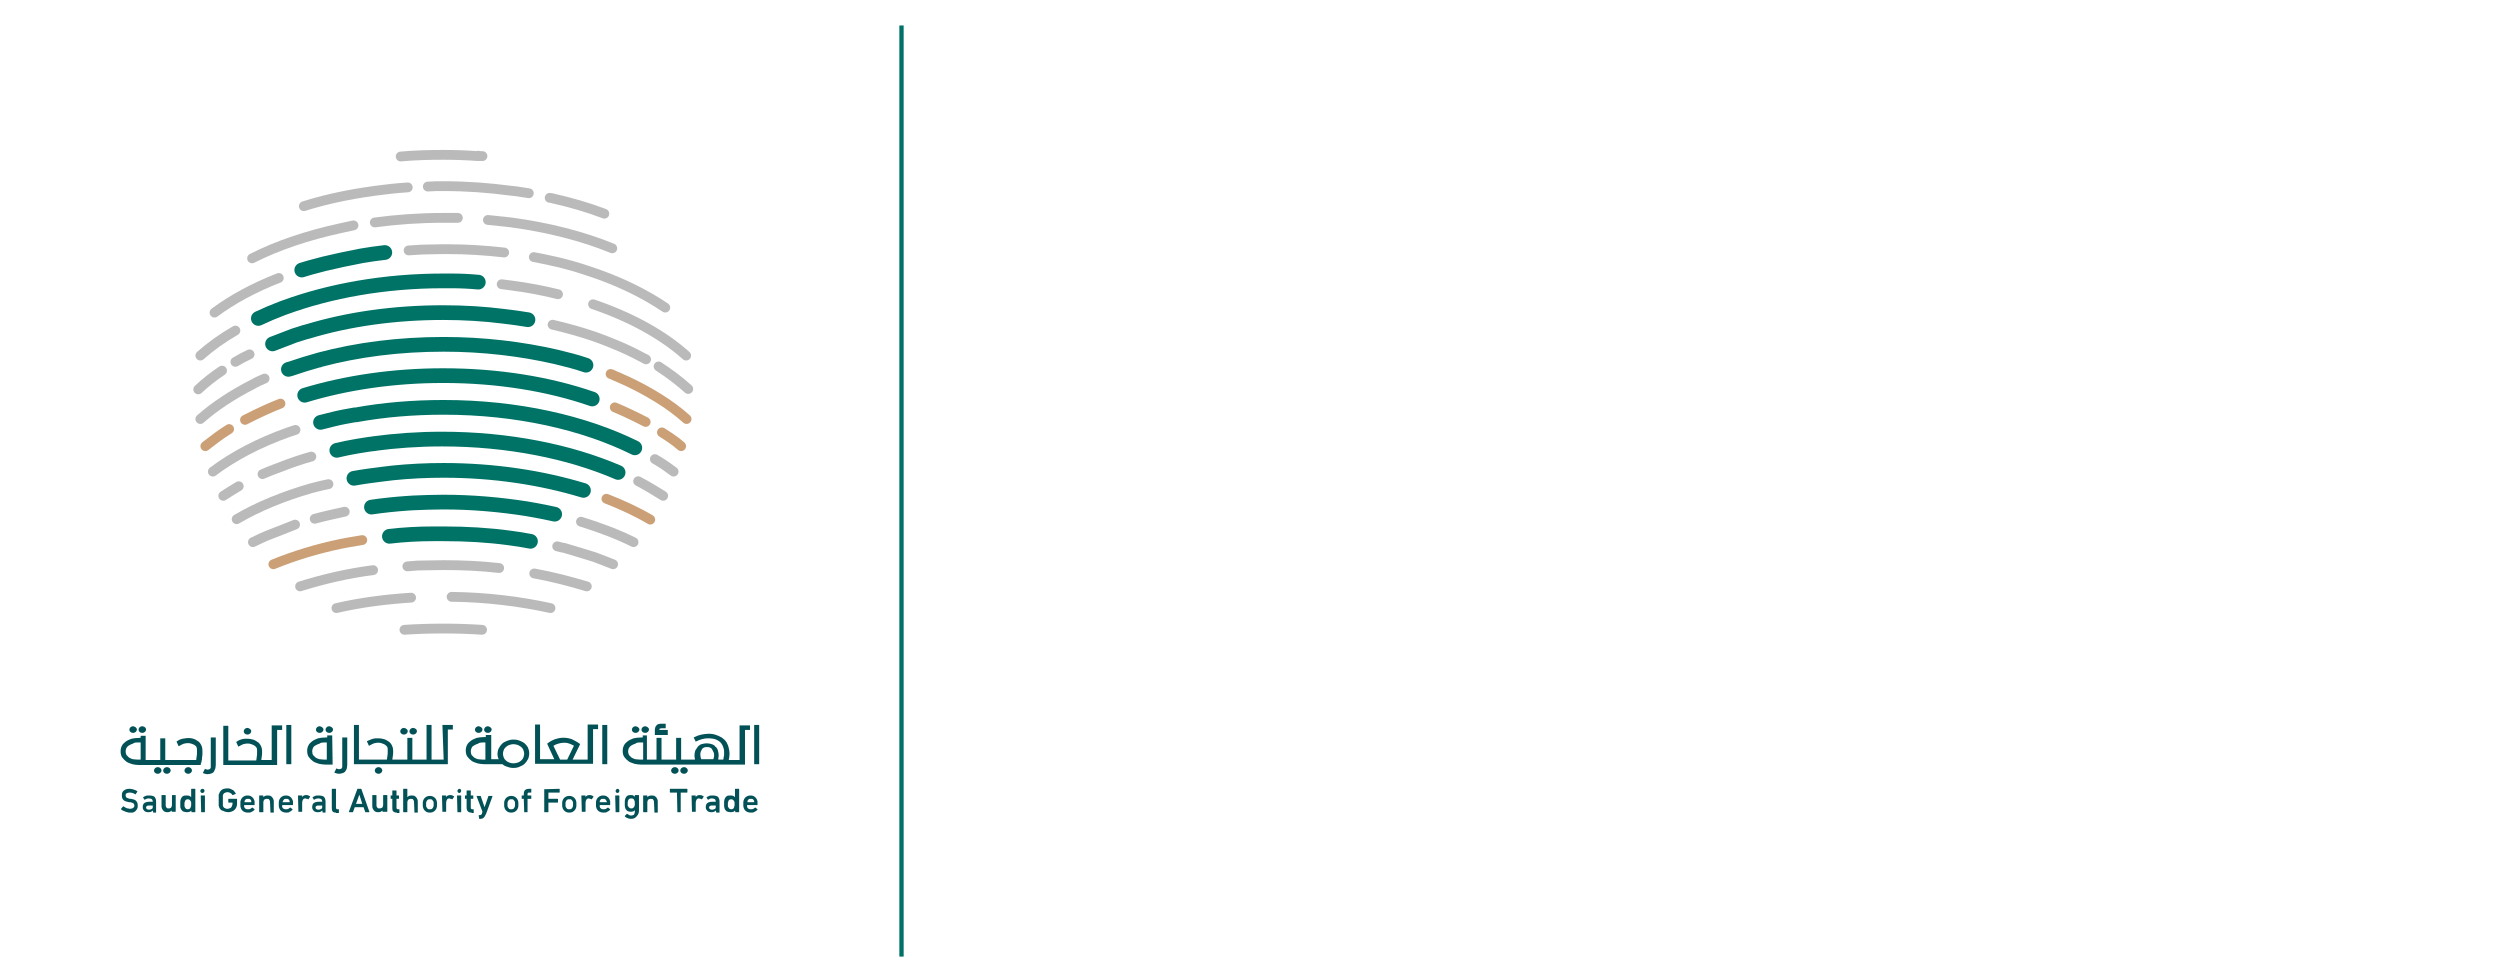 <?xml version="1.0" encoding="utf-8"?>
<!-- Generator: Adobe Illustrator 27.9.6, SVG Export Plug-In . SVG Version: 9.03 Build 54986)  -->
<svg version="1.1" id="Layer_1" xmlns="http://www.w3.org/2000/svg" xmlns:xlink="http://www.w3.org/1999/xlink" x="0px" y="0px"
	 viewBox="0 0 599 232" style="enable-background:new 0 0 599 232;" xml:space="preserve">
<style type="text/css">
	.st0{fill:none;stroke:#007167;stroke-width:1.029;stroke-miterlimit:10;}
	.st1{clip-path:url(#SVGID_00000104690889684304139010000010236033268396060591_);}
	.st2{clip-path:url(#SVGID_00000039112291568064395460000002827332331778742964_);fill:#025157;}
	
		.st3{clip-path:url(#SVGID_00000039112291568064395460000002827332331778742964_);fill:none;stroke:#CBA076;stroke-width:2.351;stroke-linecap:round;stroke-linejoin:round;stroke-miterlimit:10;}
	
		.st4{clip-path:url(#SVGID_00000039112291568064395460000002827332331778742964_);fill:none;stroke:#007367;stroke-width:3.525;stroke-linecap:round;stroke-linejoin:round;stroke-miterlimit:10;}
	
		.st5{clip-path:url(#SVGID_00000039112291568064395460000002827332331778742964_);fill:none;stroke:#BABABB;stroke-width:2.351;stroke-linecap:round;stroke-linejoin:round;stroke-miterlimit:10;}
	
		.st6{clip-path:url(#SVGID_00000039112291568064395460000002827332331778742964_);fill:none;stroke:#BABABB;stroke-width:2.349;stroke-linecap:round;stroke-linejoin:round;stroke-miterlimit:10;}
	.st7{fill:#CDA176;}
	.st8{clip-path:url(#SVGID_00000031922911896987800580000009480004691565114768_);}
	.st9{clip-path:url(#SVGID_00000139975448200314864950000017888280056209728945_);fill:#025157;}
	
		.st10{clip-path:url(#SVGID_00000139975448200314864950000017888280056209728945_);fill:none;stroke:#CBA076;stroke-width:2.351;stroke-linecap:round;stroke-linejoin:round;stroke-miterlimit:10;}
	
		.st11{clip-path:url(#SVGID_00000139975448200314864950000017888280056209728945_);fill:none;stroke:#007367;stroke-width:3.525;stroke-linecap:round;stroke-linejoin:round;stroke-miterlimit:10;}
	
		.st12{clip-path:url(#SVGID_00000139975448200314864950000017888280056209728945_);fill:none;stroke:#BABABB;stroke-width:2.351;stroke-linecap:round;stroke-linejoin:round;stroke-miterlimit:10;}
	
		.st13{clip-path:url(#SVGID_00000139975448200314864950000017888280056209728945_);fill:none;stroke:#BABABB;stroke-width:2.349;stroke-linecap:round;stroke-linejoin:round;stroke-miterlimit:10;}
	.st14{clip-path:url(#SVGID_00000113325386475295022790000004435670916504884650_);}
	.st15{clip-path:url(#SVGID_00000055708366206628344080000012853929188671699869_);fill:#025157;}
	
		.st16{clip-path:url(#SVGID_00000055708366206628344080000012853929188671699869_);fill:none;stroke:#CBA076;stroke-width:2.351;stroke-linecap:round;stroke-linejoin:round;stroke-miterlimit:10;}
	
		.st17{clip-path:url(#SVGID_00000055708366206628344080000012853929188671699869_);fill:none;stroke:#007367;stroke-width:3.525;stroke-linecap:round;stroke-linejoin:round;stroke-miterlimit:10;}
	
		.st18{clip-path:url(#SVGID_00000055708366206628344080000012853929188671699869_);fill:none;stroke:#BABABB;stroke-width:2.351;stroke-linecap:round;stroke-linejoin:round;stroke-miterlimit:10;}
	
		.st19{clip-path:url(#SVGID_00000055708366206628344080000012853929188671699869_);fill:none;stroke:#BABABB;stroke-width:2.349;stroke-linecap:round;stroke-linejoin:round;stroke-miterlimit:10;}
	.st20{clip-path:url(#SVGID_00000018195800286120084900000009703878236918534327_);}
	.st21{clip-path:url(#SVGID_00000165223521268823481440000000397665867286802602_);fill:#025157;}
	
		.st22{clip-path:url(#SVGID_00000165223521268823481440000000397665867286802602_);fill:none;stroke:#CBA076;stroke-width:2.351;stroke-linecap:round;stroke-linejoin:round;stroke-miterlimit:10;}
	
		.st23{clip-path:url(#SVGID_00000165223521268823481440000000397665867286802602_);fill:none;stroke:#007367;stroke-width:3.525;stroke-linecap:round;stroke-linejoin:round;stroke-miterlimit:10;}
	
		.st24{clip-path:url(#SVGID_00000165223521268823481440000000397665867286802602_);fill:none;stroke:#BABABB;stroke-width:2.351;stroke-linecap:round;stroke-linejoin:round;stroke-miterlimit:10;}
	
		.st25{clip-path:url(#SVGID_00000165223521268823481440000000397665867286802602_);fill:none;stroke:#BABABB;stroke-width:2.349;stroke-linecap:round;stroke-linejoin:round;stroke-miterlimit:10;}
	.st26{clip-path:url(#SVGID_00000109027351725620369640000008466618321578707129_);}
	.st27{clip-path:url(#SVGID_00000160878770055515300330000008600789044356701096_);fill:#025157;}
	
		.st28{clip-path:url(#SVGID_00000160878770055515300330000008600789044356701096_);fill:none;stroke:#CBA076;stroke-width:2.351;stroke-linecap:round;stroke-linejoin:round;stroke-miterlimit:10;}
	
		.st29{clip-path:url(#SVGID_00000160878770055515300330000008600789044356701096_);fill:none;stroke:#007367;stroke-width:3.525;stroke-linecap:round;stroke-linejoin:round;stroke-miterlimit:10;}
	
		.st30{clip-path:url(#SVGID_00000160878770055515300330000008600789044356701096_);fill:none;stroke:#BABABB;stroke-width:2.351;stroke-linecap:round;stroke-linejoin:round;stroke-miterlimit:10;}
	
		.st31{clip-path:url(#SVGID_00000160878770055515300330000008600789044356701096_);fill:none;stroke:#BABABB;stroke-width:2.349;stroke-linecap:round;stroke-linejoin:round;stroke-miterlimit:10;}
	.st32{clip-path:url(#SVGID_00000163760231339229312450000009326462082134171049_);}
	.st33{clip-path:url(#SVGID_00000033336754484524594730000013906152032022566542_);fill:#025157;}
	
		.st34{clip-path:url(#SVGID_00000033336754484524594730000013906152032022566542_);fill:none;stroke:#CBA076;stroke-width:2.351;stroke-linecap:round;stroke-linejoin:round;stroke-miterlimit:10;}
	
		.st35{clip-path:url(#SVGID_00000033336754484524594730000013906152032022566542_);fill:none;stroke:#007367;stroke-width:3.525;stroke-linecap:round;stroke-linejoin:round;stroke-miterlimit:10;}
	
		.st36{clip-path:url(#SVGID_00000033336754484524594730000013906152032022566542_);fill:none;stroke:#BABABB;stroke-width:2.351;stroke-linecap:round;stroke-linejoin:round;stroke-miterlimit:10;}
	
		.st37{clip-path:url(#SVGID_00000033336754484524594730000013906152032022566542_);fill:none;stroke:#BABABB;stroke-width:2.349;stroke-linecap:round;stroke-linejoin:round;stroke-miterlimit:10;}
	.st38{clip-path:url(#SVGID_00000029763141683095751450000013346788813297935761_);}
	.st39{clip-path:url(#SVGID_00000010291640167516386330000013451805357889114274_);fill:#025157;}
	
		.st40{clip-path:url(#SVGID_00000010291640167516386330000013451805357889114274_);fill:none;stroke:#CBA076;stroke-width:2.351;stroke-linecap:round;stroke-linejoin:round;stroke-miterlimit:10;}
	
		.st41{clip-path:url(#SVGID_00000010291640167516386330000013451805357889114274_);fill:none;stroke:#007367;stroke-width:3.525;stroke-linecap:round;stroke-linejoin:round;stroke-miterlimit:10;}
	
		.st42{clip-path:url(#SVGID_00000010291640167516386330000013451805357889114274_);fill:none;stroke:#BABABB;stroke-width:2.351;stroke-linecap:round;stroke-linejoin:round;stroke-miterlimit:10;}
	
		.st43{clip-path:url(#SVGID_00000010291640167516386330000013451805357889114274_);fill:none;stroke:#BABABB;stroke-width:2.349;stroke-linecap:round;stroke-linejoin:round;stroke-miterlimit:10;}
	.st44{clip-path:url(#SVGID_00000139983704705879371550000009383887585819596675_);}
	.st45{clip-path:url(#SVGID_00000100370364365218948410000001514680995748288186_);fill:#025157;}
	
		.st46{clip-path:url(#SVGID_00000100370364365218948410000001514680995748288186_);fill:none;stroke:#CBA076;stroke-width:2.351;stroke-linecap:round;stroke-linejoin:round;stroke-miterlimit:10;}
	
		.st47{clip-path:url(#SVGID_00000100370364365218948410000001514680995748288186_);fill:none;stroke:#007367;stroke-width:3.525;stroke-linecap:round;stroke-linejoin:round;stroke-miterlimit:10;}
	
		.st48{clip-path:url(#SVGID_00000100370364365218948410000001514680995748288186_);fill:none;stroke:#BABABB;stroke-width:2.351;stroke-linecap:round;stroke-linejoin:round;stroke-miterlimit:10;}
	
		.st49{clip-path:url(#SVGID_00000100370364365218948410000001514680995748288186_);fill:none;stroke:#BABABB;stroke-width:2.349;stroke-linecap:round;stroke-linejoin:round;stroke-miterlimit:10;}
	.st50{clip-path:url(#SVGID_00000134940396496691386800000001573510746263582389_);}
	.st51{clip-path:url(#SVGID_00000061463437477165932630000006164827926207999134_);fill:#025157;}
	
		.st52{clip-path:url(#SVGID_00000061463437477165932630000006164827926207999134_);fill:none;stroke:#CBA076;stroke-width:2.351;stroke-linecap:round;stroke-linejoin:round;stroke-miterlimit:10;}
	
		.st53{clip-path:url(#SVGID_00000061463437477165932630000006164827926207999134_);fill:none;stroke:#007367;stroke-width:3.525;stroke-linecap:round;stroke-linejoin:round;stroke-miterlimit:10;}
	
		.st54{clip-path:url(#SVGID_00000061463437477165932630000006164827926207999134_);fill:none;stroke:#BABABB;stroke-width:2.351;stroke-linecap:round;stroke-linejoin:round;stroke-miterlimit:10;}
	
		.st55{clip-path:url(#SVGID_00000061463437477165932630000006164827926207999134_);fill:none;stroke:#BABABB;stroke-width:2.349;stroke-linecap:round;stroke-linejoin:round;stroke-miterlimit:10;}
	.st56{clip-path:url(#SVGID_00000151511434485278370130000005559823011799959996_);}
	.st57{clip-path:url(#SVGID_00000158734981716268931220000015706356739404903833_);fill:#025157;}
	
		.st58{clip-path:url(#SVGID_00000158734981716268931220000015706356739404903833_);fill:none;stroke:#CBA076;stroke-width:2.351;stroke-linecap:round;stroke-linejoin:round;stroke-miterlimit:10;}
	
		.st59{clip-path:url(#SVGID_00000158734981716268931220000015706356739404903833_);fill:none;stroke:#007367;stroke-width:3.525;stroke-linecap:round;stroke-linejoin:round;stroke-miterlimit:10;}
	
		.st60{clip-path:url(#SVGID_00000158734981716268931220000015706356739404903833_);fill:none;stroke:#BABABB;stroke-width:2.351;stroke-linecap:round;stroke-linejoin:round;stroke-miterlimit:10;}
	
		.st61{clip-path:url(#SVGID_00000158734981716268931220000015706356739404903833_);fill:none;stroke:#BABABB;stroke-width:2.349;stroke-linecap:round;stroke-linejoin:round;stroke-miterlimit:10;}
	.st62{fill:#007167;}
	.st63{fill:#636569;}
	.st64{fill:none;}
	.st65{font-family:'DINNextLTW23-Regular';}
	.st66{font-size:16.613px;}
	.st67{clip-path:url(#SVGID_00000177471959292078106050000016909768080046453140_);}
	.st68{clip-path:url(#SVGID_00000082334078651342474550000000237112169296223403_);fill:#025157;}
	
		.st69{clip-path:url(#SVGID_00000082334078651342474550000000237112169296223403_);fill:none;stroke:#CBA076;stroke-width:2.351;stroke-linecap:round;stroke-linejoin:round;stroke-miterlimit:10;}
	
		.st70{clip-path:url(#SVGID_00000082334078651342474550000000237112169296223403_);fill:none;stroke:#007367;stroke-width:3.525;stroke-linecap:round;stroke-linejoin:round;stroke-miterlimit:10;}
	
		.st71{clip-path:url(#SVGID_00000082334078651342474550000000237112169296223403_);fill:none;stroke:#BABABB;stroke-width:2.351;stroke-linecap:round;stroke-linejoin:round;stroke-miterlimit:10;}
	
		.st72{clip-path:url(#SVGID_00000082334078651342474550000000237112169296223403_);fill:none;stroke:#BABABB;stroke-width:2.349;stroke-linecap:round;stroke-linejoin:round;stroke-miterlimit:10;}
	.st73{clip-path:url(#SVGID_00000034784438321098740360000011193026790094596536_);}
	.st74{clip-path:url(#SVGID_00000158739817131677247730000015728766139907311549_);fill:#025157;}
	
		.st75{clip-path:url(#SVGID_00000158739817131677247730000015728766139907311549_);fill:none;stroke:#CBA076;stroke-width:2.351;stroke-linecap:round;stroke-linejoin:round;stroke-miterlimit:10;}
	
		.st76{clip-path:url(#SVGID_00000158739817131677247730000015728766139907311549_);fill:none;stroke:#007367;stroke-width:3.525;stroke-linecap:round;stroke-linejoin:round;stroke-miterlimit:10;}
	
		.st77{clip-path:url(#SVGID_00000158739817131677247730000015728766139907311549_);fill:none;stroke:#BABABB;stroke-width:2.351;stroke-linecap:round;stroke-linejoin:round;stroke-miterlimit:10;}
	
		.st78{clip-path:url(#SVGID_00000158739817131677247730000015728766139907311549_);fill:none;stroke:#BABABB;stroke-width:2.349;stroke-linecap:round;stroke-linejoin:round;stroke-miterlimit:10;}
	.st79{clip-path:url(#SVGID_00000001650136807864147980000002566559455380343964_);}
	.st80{clip-path:url(#SVGID_00000163050171448833178210000016599118848807669669_);fill:#025157;}
	
		.st81{clip-path:url(#SVGID_00000163050171448833178210000016599118848807669669_);fill:none;stroke:#CBA076;stroke-width:2.351;stroke-linecap:round;stroke-linejoin:round;stroke-miterlimit:10;}
	
		.st82{clip-path:url(#SVGID_00000163050171448833178210000016599118848807669669_);fill:none;stroke:#007367;stroke-width:3.525;stroke-linecap:round;stroke-linejoin:round;stroke-miterlimit:10;}
	
		.st83{clip-path:url(#SVGID_00000163050171448833178210000016599118848807669669_);fill:none;stroke:#BABABB;stroke-width:2.351;stroke-linecap:round;stroke-linejoin:round;stroke-miterlimit:10;}
	
		.st84{clip-path:url(#SVGID_00000163050171448833178210000016599118848807669669_);fill:none;stroke:#BABABB;stroke-width:2.349;stroke-linecap:round;stroke-linejoin:round;stroke-miterlimit:10;}
	.st85{clip-path:url(#SVGID_00000014635680272675068060000003361194697823570055_);}
	.st86{clip-path:url(#SVGID_00000168106361588947759770000010009465084699723442_);fill:#025157;}
	
		.st87{clip-path:url(#SVGID_00000168106361588947759770000010009465084699723442_);fill:none;stroke:#CBA076;stroke-width:2.351;stroke-linecap:round;stroke-linejoin:round;stroke-miterlimit:10;}
	
		.st88{clip-path:url(#SVGID_00000168106361588947759770000010009465084699723442_);fill:none;stroke:#007367;stroke-width:3.525;stroke-linecap:round;stroke-linejoin:round;stroke-miterlimit:10;}
	
		.st89{clip-path:url(#SVGID_00000168106361588947759770000010009465084699723442_);fill:none;stroke:#BABABB;stroke-width:2.351;stroke-linecap:round;stroke-linejoin:round;stroke-miterlimit:10;}
	
		.st90{clip-path:url(#SVGID_00000168106361588947759770000010009465084699723442_);fill:none;stroke:#BABABB;stroke-width:2.349;stroke-linecap:round;stroke-linejoin:round;stroke-miterlimit:10;}
	.st91{clip-path:url(#SVGID_00000060734544474593963130000016533045824889574574_);}
	.st92{clip-path:url(#SVGID_00000014596707244871322060000012619213932940319405_);fill:#025157;}
	
		.st93{clip-path:url(#SVGID_00000014596707244871322060000012619213932940319405_);fill:none;stroke:#CBA076;stroke-width:2.351;stroke-linecap:round;stroke-linejoin:round;stroke-miterlimit:10;}
	
		.st94{clip-path:url(#SVGID_00000014596707244871322060000012619213932940319405_);fill:none;stroke:#007367;stroke-width:3.525;stroke-linecap:round;stroke-linejoin:round;stroke-miterlimit:10;}
	
		.st95{clip-path:url(#SVGID_00000014596707244871322060000012619213932940319405_);fill:none;stroke:#BABABB;stroke-width:2.351;stroke-linecap:round;stroke-linejoin:round;stroke-miterlimit:10;}
	
		.st96{clip-path:url(#SVGID_00000014596707244871322060000012619213932940319405_);fill:none;stroke:#BABABB;stroke-width:2.349;stroke-linecap:round;stroke-linejoin:round;stroke-miterlimit:10;}
	.st97{clip-path:url(#SVGID_00000026859432394606663580000000322704840266600890_);}
	.st98{clip-path:url(#SVGID_00000104669861073094212810000014779266956303583626_);fill:#025157;}
	
		.st99{clip-path:url(#SVGID_00000104669861073094212810000014779266956303583626_);fill:none;stroke:#CBA076;stroke-width:2.351;stroke-linecap:round;stroke-linejoin:round;stroke-miterlimit:10;}
	
		.st100{clip-path:url(#SVGID_00000104669861073094212810000014779266956303583626_);fill:none;stroke:#007367;stroke-width:3.525;stroke-linecap:round;stroke-linejoin:round;stroke-miterlimit:10;}
	
		.st101{clip-path:url(#SVGID_00000104669861073094212810000014779266956303583626_);fill:none;stroke:#BABABB;stroke-width:2.351;stroke-linecap:round;stroke-linejoin:round;stroke-miterlimit:10;}
	
		.st102{clip-path:url(#SVGID_00000104669861073094212810000014779266956303583626_);fill:none;stroke:#BABABB;stroke-width:2.349;stroke-linecap:round;stroke-linejoin:round;stroke-miterlimit:10;}
	.st103{clip-path:url(#SVGID_00000084504823678242572990000005516830970821534098_);}
	.st104{clip-path:url(#SVGID_00000049182446321907993000000005966588526309260720_);fill:#025157;}
	
		.st105{clip-path:url(#SVGID_00000049182446321907993000000005966588526309260720_);fill:none;stroke:#CBA076;stroke-width:2.351;stroke-linecap:round;stroke-linejoin:round;stroke-miterlimit:10;}
	
		.st106{clip-path:url(#SVGID_00000049182446321907993000000005966588526309260720_);fill:none;stroke:#007367;stroke-width:3.525;stroke-linecap:round;stroke-linejoin:round;stroke-miterlimit:10;}
	
		.st107{clip-path:url(#SVGID_00000049182446321907993000000005966588526309260720_);fill:none;stroke:#BABABB;stroke-width:2.351;stroke-linecap:round;stroke-linejoin:round;stroke-miterlimit:10;}
	
		.st108{clip-path:url(#SVGID_00000049182446321907993000000005966588526309260720_);fill:none;stroke:#BABABB;stroke-width:2.349;stroke-linecap:round;stroke-linejoin:round;stroke-miterlimit:10;}
	.st109{clip-path:url(#SVGID_00000091734580692010842420000014387500007865398401_);}
	.st110{clip-path:url(#SVGID_00000050655868461080050250000016278325262855107259_);fill:#025157;}
	
		.st111{clip-path:url(#SVGID_00000050655868461080050250000016278325262855107259_);fill:none;stroke:#CBA076;stroke-width:2.351;stroke-linecap:round;stroke-linejoin:round;stroke-miterlimit:10;}
	
		.st112{clip-path:url(#SVGID_00000050655868461080050250000016278325262855107259_);fill:none;stroke:#007367;stroke-width:3.525;stroke-linecap:round;stroke-linejoin:round;stroke-miterlimit:10;}
	
		.st113{clip-path:url(#SVGID_00000050655868461080050250000016278325262855107259_);fill:none;stroke:#BABABB;stroke-width:2.351;stroke-linecap:round;stroke-linejoin:round;stroke-miterlimit:10;}
	
		.st114{clip-path:url(#SVGID_00000050655868461080050250000016278325262855107259_);fill:none;stroke:#BABABB;stroke-width:2.349;stroke-linecap:round;stroke-linejoin:round;stroke-miterlimit:10;}
	.st115{clip-path:url(#SVGID_00000075876344109249151540000009086715514570246312_);}
	.st116{clip-path:url(#SVGID_00000145023966992848141210000005568262525669807775_);fill:#025157;}
	
		.st117{clip-path:url(#SVGID_00000145023966992848141210000005568262525669807775_);fill:none;stroke:#CBA076;stroke-width:2.351;stroke-linecap:round;stroke-linejoin:round;stroke-miterlimit:10;}
	
		.st118{clip-path:url(#SVGID_00000145023966992848141210000005568262525669807775_);fill:none;stroke:#007367;stroke-width:3.525;stroke-linecap:round;stroke-linejoin:round;stroke-miterlimit:10;}
	
		.st119{clip-path:url(#SVGID_00000145023966992848141210000005568262525669807775_);fill:none;stroke:#BABABB;stroke-width:2.351;stroke-linecap:round;stroke-linejoin:round;stroke-miterlimit:10;}
	
		.st120{clip-path:url(#SVGID_00000145023966992848141210000005568262525669807775_);fill:none;stroke:#BABABB;stroke-width:2.349;stroke-linecap:round;stroke-linejoin:round;stroke-miterlimit:10;}
	.st121{display:none;}
	.st122{display:inline;}
</style>
<line class="st0" x1="216" y1="6.1" x2="216" y2="229.2"/>
<g id="Artwork_2_00000080916542890030539650000006594295660119184522_">
	<g>
		<defs>
			<rect id="SVGID_00000071524494642180488930000012796292220327709358_" x="28.8" y="35.9" width="153.1" height="160.3"/>
		</defs>
		<clipPath id="SVGID_00000007417836908084753880000017119178640491776160_">
			<use xlink:href="#SVGID_00000071524494642180488930000012796292220327709358_"  style="overflow:visible;"/>
		</clipPath>
		<g style="clip-path:url(#SVGID_00000007417836908084753880000017119178640491776160_);">
			<defs>
				<rect id="SVGID_00000178199427938126673220000010222796455779603124_" x="28.8" y="35.9" width="153.1" height="160.3"/>
			</defs>
			<clipPath id="SVGID_00000051370649983922117680000017156903732984230788_">
				<use xlink:href="#SVGID_00000178199427938126673220000010222796455779603124_"  style="overflow:visible;"/>
			</clipPath>
			<path style="clip-path:url(#SVGID_00000051370649983922117680000017156903732984230788_);fill:#025157;" d="M48.1,183.1l0-0.1
				c0.1-0.2,0.2-0.4,0.2-0.7c0.1-0.2,0.1-0.5,0.1-0.7c0-0.3,0.1-0.5,0.1-0.8c0-0.3,0-0.6,0-0.9c0-0.6-0.1-1-0.3-1.4
				c-0.2-0.4-0.5-0.8-0.9-1c-0.3-0.2-0.6-0.4-1-0.5c-0.6-0.2-1.3-0.2-1.9-0.1c-0.2,0-0.4,0.1-0.7,0.1c-0.2,0.1-0.4,0.1-0.6,0.2
				c-0.2,0.1-0.4,0.2-0.7,0.4l-0.1,0.1l0.5,1.1l0.2-0.1c0.4-0.2,0.7-0.4,1-0.5c0.8-0.2,1.4-0.2,1.9,0c0.3,0.1,0.5,0.2,0.7,0.3
				c0.3,0.2,0.5,0.4,0.5,0.6c0.1,0.2,0.1,0.5,0.1,0.8c0,0.6,0,1.1-0.1,1.5c0,0.3-0.1,0.6-0.1,0.7h-4.8h-0.9h-1.7l0-5.2h-1.2l0,5.2
				h-1.9h-0.9h-0.7l0-5.8h-1.2v0.5h-0.4c-0.7,0-1.3,0.1-1.8,0.2c-0.5,0.2-1,0.4-1.4,0.7c-0.4,0.3-0.7,0.6-0.9,1
				c-0.2,0.4-0.3,0.8-0.3,1.3c0,0.6,0.1,1.1,0.4,1.5c0.3,0.4,0.6,0.7,1,1c0.4,0.3,0.9,0.4,1.4,0.6c0.5,0.1,1,0.2,1.6,0.2h2.4h0.9
				h4.8h0.9H48.1z M32.9,177.9h0.8v4.1h-0.8c-0.4,0-0.8-0.1-1.1-0.1c-0.3-0.1-0.6-0.2-0.9-0.4c-0.2-0.2-0.4-0.4-0.6-0.6
				c-0.1-0.3-0.2-0.5-0.2-0.9c0-0.3,0.1-0.6,0.2-0.8c0.2-0.3,0.4-0.5,0.6-0.6c0.3-0.2,0.6-0.3,0.9-0.4
				C32.2,177.9,32.5,177.9,32.9,177.9"/>
			<path style="clip-path:url(#SVGID_00000051370649983922117680000017156903732984230788_);fill:#025157;" d="M50.5,176.8l0,6.6
				c0,0.1,0,0.3,0,0.4c0,0.1,0,0.2-0.1,0.3c0,0.1-0.1,0.1-0.2,0.2c-0.1,0-0.2,0.1-0.4,0.1c-0.1,0-0.3,0-0.5-0.1l-0.2-0.1l-0.5,1
				l0.2,0.1c0.3,0.1,0.6,0.2,0.9,0.2c0.4,0,0.7-0.1,1-0.2c0.3-0.1,0.5-0.3,0.6-0.5c0.1-0.2,0.2-0.5,0.3-0.7c0-0.2,0.1-0.5,0.1-0.8
				l0-6.6H50.5z"/>
			<path style="clip-path:url(#SVGID_00000051370649983922117680000017156903732984230788_);fill:#025157;" d="M66.4,174.9h1.2v-1.1
				h-2.5l0,8.3h-1h-0.9h-0.6c0-0.2,0.1-0.4,0.1-0.7c0.1-0.4,0.1-0.9,0.1-1.3c0-0.6-0.1-1-0.3-1.4c-0.2-0.4-0.5-0.8-0.9-1
				c-0.3-0.2-0.6-0.4-1-0.5c-0.4-0.1-0.8-0.2-1.2-0.2c-0.3,0-0.5,0-0.8,0c-0.2,0-0.4,0.1-0.6,0.1c-0.2,0.1-0.4,0.1-0.6,0.2
				c-0.2,0.1-0.4,0.2-0.7,0.4l-0.1,0.1l0.5,1.1l0.2-0.1c0.4-0.2,0.7-0.4,1-0.5c0.8-0.2,1.4-0.2,1.9,0c0.3,0.1,0.5,0.2,0.7,0.3
				c0.3,0.2,0.5,0.4,0.6,0.6c0.1,0.2,0.1,0.5,0.1,0.8c0,0.6,0,1.1-0.1,1.5c0,0.3-0.1,0.5-0.1,0.7h-4.8h-0.9h-1l0-8.3h-1.2l0,9.4h2.2
				h0.9h6.7h0.9h2.2L66.4,174.9z"/>
			
				<rect x="68.6" y="173.7" style="clip-path:url(#SVGID_00000051370649983922117680000017156903732984230788_);fill:#025157;" width="1.2" height="9.4"/>
			<path style="clip-path:url(#SVGID_00000051370649983922117680000017156903732984230788_);fill:#025157;" d="M79.6,176.2h-1.2v0.5
				h-0.4c-0.7,0-1.3,0.1-1.8,0.2c-0.5,0.2-1,0.4-1.4,0.7c-0.4,0.3-0.7,0.6-0.9,1c-0.2,0.4-0.3,0.8-0.3,1.3c0,0.6,0.1,1.1,0.4,1.5
				c0.3,0.4,0.6,0.7,1,1c0.4,0.3,0.9,0.4,1.4,0.6c0.5,0.1,1,0.2,1.6,0.2h1.7L79.6,176.2z M77.6,177.9h0.7v4.1h-0.7
				c-0.4,0-0.8-0.1-1.1-0.1c-0.3-0.1-0.6-0.2-0.9-0.4c-0.2-0.2-0.4-0.4-0.6-0.6c-0.1-0.2-0.2-0.5-0.2-0.9c0-0.3,0.1-0.6,0.2-0.8
				c0.1-0.3,0.4-0.5,0.6-0.6c0.3-0.2,0.6-0.3,0.9-0.4C76.9,177.9,77.3,177.9,77.6,177.9"/>
			<path style="clip-path:url(#SVGID_00000051370649983922117680000017156903732984230788_);fill:#025157;" d="M83.1,184.1
				c0-0.2,0.1-0.5,0.1-0.8l0-6.6h-1.2l0,6.6c0,0.1,0,0.3,0,0.4c0,0.1,0,0.2-0.1,0.3c0,0.1-0.1,0.2-0.2,0.2c-0.1,0-0.2,0.1-0.4,0.1
				c-0.1,0-0.3,0-0.5-0.1l-0.2-0.1l-0.5,1l0.2,0.1c0.3,0.1,0.6,0.2,0.9,0.2c0.4,0,0.7-0.1,1-0.2c0.3-0.1,0.5-0.3,0.6-0.5
				C82.9,184.6,83,184.4,83.1,184.1"/>
			<path style="clip-path:url(#SVGID_00000051370649983922117680000017156903732984230788_);fill:#025157;" d="M106.3,182h-1h-0.9
				h-1l0-8.3h-1.2l0,8.3h-0.8h-0.9h-1.7l0-5.2h-1.2l0,5.2h-1.9h-0.9H94c0-0.2,0.1-0.4,0.1-0.7c0.1-0.4,0.1-0.9,0.1-1.3
				c0-0.6-0.1-1-0.3-1.4c-0.2-0.4-0.5-0.8-0.9-1c-0.3-0.2-0.6-0.4-1-0.5c-0.4-0.1-0.8-0.2-1.2-0.2c-0.3,0-0.5,0-0.8,0
				c-0.2,0-0.4,0.1-0.6,0.1c-0.2,0.1-0.4,0.1-0.6,0.2c-0.2,0.1-0.4,0.2-0.7,0.3l-0.2,0.1l0.5,1.1l0.2-0.1c0.4-0.2,0.7-0.4,1-0.5
				c0.8-0.2,1.4-0.2,1.9,0c0.3,0.1,0.5,0.2,0.7,0.3c0.3,0.2,0.5,0.4,0.6,0.6c0.1,0.2,0.1,0.5,0.1,0.8c0,0.6,0,1.1-0.1,1.5
				c0,0.3-0.1,0.5-0.1,0.7h-4.8H87h-1l0-8.3h-1.2l0,9.4H87h0.9h6.7h0.9h4.8h0.9h3h0.9h2.2l0-8.3h1.2v-1.1h-2.5L106.3,182z"/>
			<path style="clip-path:url(#SVGID_00000051370649983922117680000017156903732984230788_);fill:#025157;" d="M125.8,178.2
				c-0.3-0.3-0.8-0.5-1.2-0.7c-0.5-0.2-1-0.3-1.6-0.3c-0.5,0-1,0.1-1.5,0.3c-0.5,0.2-0.9,0.4-1.2,0.7c-0.3,0.3-0.6,0.7-0.8,1.1
				c-0.2,0.4-0.3,0.9-0.3,1.3c0,0.5,0.1,1,0.3,1.3h-0.2h-0.9h-0.7l0-5.8h-1.3v0.5H116c-0.7,0-1.3,0.1-1.8,0.2
				c-0.5,0.2-1,0.4-1.4,0.7c-0.4,0.3-0.7,0.6-0.9,1c-0.2,0.4-0.3,0.8-0.3,1.3c0,0.6,0.1,1.1,0.4,1.5c0.3,0.4,0.6,0.7,1,1
				c0.4,0.3,0.9,0.4,1.4,0.6c0.5,0.1,1,0.2,1.6,0.2h2.4h0.9h1.1c0.3,0.3,0.7,0.5,1.1,0.6c0.5,0.2,1,0.3,1.5,0.3
				c0.6,0,1.1-0.1,1.5-0.3c0.5-0.2,0.9-0.4,1.2-0.7c0.3-0.3,0.6-0.7,0.8-1.1c0.2-0.4,0.3-0.9,0.3-1.4c0-0.5-0.1-0.9-0.3-1.4
				C126.4,178.9,126.1,178.5,125.8,178.2 M124.9,179c0.2,0.2,0.4,0.4,0.5,0.7c0.1,0.3,0.2,0.6,0.2,0.9c0,0.3-0.1,0.6-0.2,0.9
				c-0.1,0.3-0.3,0.5-0.5,0.7c-0.2,0.2-0.5,0.4-0.8,0.5c-0.3,0.1-0.7,0.2-1.1,0.2c-0.4,0-0.7-0.1-1-0.2c-0.3-0.1-0.6-0.3-0.8-0.5
				c-0.2-0.2-0.4-0.4-0.5-0.7c-0.1-0.3-0.2-0.6-0.2-0.9c0-0.3,0.1-0.6,0.2-0.9c0.1-0.3,0.3-0.5,0.5-0.7c0.2-0.2,0.5-0.4,0.8-0.5
				c0.3-0.1,0.7-0.2,1-0.2c0.4,0,0.7,0.1,1.1,0.2C124.4,178.7,124.7,178.8,124.9,179 M115.6,177.9h0.7v4.1h-0.7
				c-0.4,0-0.8-0.1-1.1-0.1c-0.3-0.1-0.6-0.2-0.9-0.4c-0.2-0.2-0.4-0.4-0.6-0.6c-0.1-0.2-0.2-0.5-0.2-0.9c0-0.3,0.1-0.6,0.2-0.8
				c0.1-0.3,0.4-0.5,0.6-0.6c0.3-0.2,0.6-0.3,0.9-0.4C114.9,177.9,115.3,177.9,115.6,177.9"/>
			<path style="clip-path:url(#SVGID_00000051370649983922117680000017156903732984230788_);fill:#025157;" d="M140.8,173.7l0,8.3
				h-3.6l1.8-3.7c0,0-0.1-0.1-0.1-0.1c-0.7-0.5-1.3-0.8-1.9-1.1c-1.5-0.5-2.8-0.4-3.9,0c0,0,0,0-0.1,0c-1.1,0.4-1.8,1-1.9,1.1l0,0
				c0,0,0,0,0,0l1.7,3.7h-3.4v-8.3h-1.2l0,9.4h13.9v-8.3h1.2v-1.1H140.8z M134.2,182l-1.6-3.3c0.3-0.2,0.7-0.4,1.1-0.5v0
				c0.7-0.2,1.3-0.3,2.1-0.2c0.3,0.1,0.5,0.1,0.7,0.2c0.2,0.1,0.5,0.2,0.7,0.3c0.1,0.1,0.3,0.1,0.3,0.2l-1.6,3.3H134.2z"/>
			
				<rect x="144.3" y="173.7" style="clip-path:url(#SVGID_00000051370649983922117680000017156903732984230788_);fill:#025157;" width="1.2" height="9.4"/>
			<path style="clip-path:url(#SVGID_00000051370649983922117680000017156903732984230788_);fill:#025157;" d="M159.8,174.9h-1.8
				v-0.1c0-0.2,0-0.2,0.1-0.2c0,0,0.1-0.1,0.4-0.1h1v-1.1h-1c-0.5,0-1,0.1-1.2,0.4h0c-0.3,0.3-0.4,0.7-0.4,1.2v1.1h3.1V174.9z"/>
			<path style="clip-path:url(#SVGID_00000051370649983922117680000017156903732984230788_);fill:#025157;" d="M178.5,174.9h1.2
				v-1.1h-2.5v8.3h-1h-1h-0.6c0-0.1,0.1-0.3,0.1-0.5c0-0.3,0.1-0.6,0.1-1c0-0.5-0.1-0.9-0.2-1.4c-0.1-0.5-0.3-0.9-0.5-1.3
				c-0.2-0.3-0.4-0.6-0.7-0.8c-0.3-0.3-0.6-0.5-0.9-0.6c-0.3-0.2-0.7-0.3-1.2-0.5c-0.4-0.1-0.9-0.2-1.4-0.2c-0.6,0-1.2,0.1-1.8,0.2
				c-0.5,0.1-1.1,0.3-1.7,0.6l-0.2,0.1l0.5,1l0.2-0.1c0.4-0.2,0.9-0.4,1.3-0.5c0.4-0.1,0.9-0.2,1.4-0.2c0.9,0,1.6,0.1,2.2,0.4
				c0.6,0.3,1,0.7,1.2,1.1c0.2,0.3,0.3,0.7,0.4,1c0.1,0.3,0.1,0.7,0.1,1.2c0,0.2,0,0.5-0.1,0.8c0,0.2-0.1,0.4-0.1,0.6h-1.2
				c0-0.1,0-0.1,0-0.2c0-0.3,0.1-0.5,0.1-0.8c0-0.4-0.1-0.8-0.2-1.2c-0.1-0.4-0.3-0.7-0.6-0.9c-0.2-0.3-0.5-0.5-0.9-0.6
				c-0.3-0.1-0.7-0.2-1.2-0.2c-0.4,0-0.8,0.1-1.2,0.2c-0.4,0.1-0.7,0.4-0.9,0.6c-0.2,0.3-0.4,0.6-0.6,0.9c-0.1,0.4-0.2,0.7-0.2,1.2
				c0,0.3,0,0.5,0.1,0.8c0,0.1,0,0.2,0,0.2h-0.6h-1.2h-1.5l0-5.2h-1.2l0,5.2h-1.9h-0.9h-0.7l0-5.2h-1.2l0,5.2h-0.6h-1h-0.7l0-5.8
				H154v0.5h-0.4c-0.7,0-1.3,0.1-1.8,0.2c-0.5,0.2-1,0.4-1.4,0.7c-0.4,0.3-0.7,0.6-0.9,1c-0.2,0.4-0.3,0.8-0.3,1.3
				c0,0.6,0.1,1.1,0.4,1.5c0.3,0.4,0.6,0.7,1,1c0.4,0.3,0.9,0.4,1.4,0.6c0.5,0.1,1,0.2,1.6,0.2h2.4h1h2.6h0.9h5.8l10,0h2.2
				L178.5,174.9z M171.1,180.9c0,0.3,0,0.5-0.1,0.7c0,0.1,0,0.2-0.1,0.3h-2.9c0-0.1,0-0.2-0.1-0.3c0-0.2-0.1-0.5-0.1-0.7
				c0-0.3,0-0.5,0.1-0.8c0.1-0.2,0.2-0.4,0.3-0.6c0.1-0.2,0.3-0.3,0.5-0.4c0.2-0.1,0.4-0.1,0.7-0.1c0.3,0,0.5,0,0.7,0.1
				c0.2,0.1,0.4,0.2,0.5,0.4c0.1,0.2,0.2,0.4,0.3,0.6C171.1,180.4,171.1,180.7,171.1,180.9 M153.3,177.9h0.8v4.1h-0.8
				c-0.4,0-0.8-0.1-1.1-0.1c-0.3-0.1-0.6-0.2-0.9-0.4c-0.2-0.2-0.4-0.4-0.6-0.6c-0.1-0.3-0.2-0.5-0.2-0.9c0-0.3,0.1-0.6,0.2-0.8
				c0.2-0.3,0.4-0.5,0.6-0.6c0.3-0.2,0.6-0.3,0.9-0.4C152.6,177.9,152.9,177.9,153.3,177.9"/>
			
				<rect x="180.7" y="173.7" style="clip-path:url(#SVGID_00000051370649983922117680000017156903732984230788_);fill:#025157;" width="1.2" height="9.4"/>
			<path style="clip-path:url(#SVGID_00000051370649983922117680000017156903732984230788_);fill:#025157;" d="M31.1,194.7
				c-0.2,0-0.4,0-0.6-0.1c-0.2,0-0.4-0.1-0.6-0.2c-0.2-0.1-0.3-0.1-0.5-0.2c-0.2-0.1-0.3-0.2-0.4-0.3c0,0-0.1-0.1,0-0.1l0.5-0.6
				c0,0,0.1,0,0.1,0c0.1,0.1,0.2,0.1,0.3,0.2c0.1,0.1,0.2,0.1,0.4,0.2c0.1,0.1,0.3,0.1,0.4,0.1c0.1,0,0.3,0.1,0.4,0.1
				c0.3,0,0.6-0.1,0.8-0.2c0.2-0.2,0.3-0.3,0.3-0.6c0-0.2-0.1-0.4-0.2-0.5c-0.1-0.1-0.4-0.2-0.8-0.3l-0.3,0c-0.5-0.1-1-0.2-1.3-0.5
				c-0.3-0.3-0.4-0.6-0.4-1.1c0-0.3,0-0.5,0.1-0.7c0.1-0.2,0.2-0.4,0.4-0.5c0.2-0.1,0.4-0.3,0.6-0.3c0.2-0.1,0.5-0.1,0.8-0.1
				c0.3,0,0.7,0.1,1,0.2c0.3,0.1,0.6,0.2,0.8,0.4c0,0,0,0.1,0,0.1l-0.4,0.6c0,0-0.1,0.1-0.1,0c-0.2-0.1-0.5-0.3-0.7-0.3
				c-0.2-0.1-0.4-0.1-0.7-0.1c-0.3,0-0.5,0.1-0.7,0.2c-0.2,0.1-0.2,0.3-0.2,0.5c0,0.2,0.1,0.4,0.2,0.5c0.2,0.1,0.4,0.2,0.8,0.3
				l0.3,0c0.5,0.1,1,0.2,1.2,0.5c0.3,0.3,0.4,0.6,0.4,1.1c0,0.2,0,0.5-0.1,0.7c-0.1,0.2-0.2,0.4-0.4,0.6c-0.2,0.2-0.4,0.3-0.7,0.4
				C31.8,194.7,31.5,194.7,31.1,194.7"/>
			<path style="clip-path:url(#SVGID_00000051370649983922117680000017156903732984230788_);fill:#025157;" d="M36.7,194.6
				C36.6,194.6,36.6,194.6,36.7,194.6l-0.1-0.4h0c-0.1,0.1-0.2,0.2-0.4,0.3c-0.2,0.1-0.4,0.1-0.7,0.1c-0.2,0-0.4,0-0.5-0.1
				c-0.2,0-0.3-0.1-0.4-0.2c-0.1-0.1-0.2-0.2-0.3-0.4c-0.1-0.2-0.1-0.3-0.1-0.5c0-0.4,0.1-0.8,0.4-1c0.3-0.2,0.7-0.3,1.2-0.3h0.8
				c0,0,0,0,0,0V192c0-0.2-0.1-0.4-0.2-0.5c-0.1-0.1-0.4-0.2-0.7-0.2c-0.2,0-0.4,0-0.6,0.1c-0.1,0.1-0.3,0.1-0.4,0.2
				c0,0-0.1,0-0.1,0l-0.3-0.5c0,0,0-0.1,0-0.1c0.2-0.1,0.3-0.2,0.6-0.3c0.2-0.1,0.5-0.1,0.8-0.1c0.6,0,1,0.1,1.3,0.3
				c0.2,0.2,0.4,0.6,0.4,1.1v2.6c0,0.1,0,0.1-0.1,0.1H36.7z M35.7,194c0.3,0,0.5-0.1,0.7-0.2c0.2-0.1,0.2-0.3,0.2-0.5V193
				c0,0,0,0,0,0h-0.7c-0.3,0-0.5,0-0.7,0.1c-0.1,0.1-0.2,0.2-0.2,0.4C35,193.8,35.3,194,35.7,194"/>
			<path style="clip-path:url(#SVGID_00000051370649983922117680000017156903732984230788_);fill:#025157;" d="M41.2,194.6
				C41.2,194.6,41.2,194.6,41.2,194.6l-0.1-0.4h0c-0.1,0.1-0.2,0.2-0.4,0.3c-0.2,0.1-0.4,0.1-0.6,0.1c-0.2,0-0.4,0-0.6-0.1
				c-0.2-0.1-0.3-0.2-0.4-0.3c-0.1-0.1-0.2-0.3-0.3-0.5c-0.1-0.2-0.1-0.4-0.1-0.6v-2.5c0-0.1,0-0.1,0.1-0.1h0.8c0,0,0.1,0,0.1,0.1
				v2.3c0,0.3,0.1,0.5,0.2,0.6c0.1,0.2,0.3,0.2,0.6,0.2c0.2,0,0.4-0.1,0.5-0.2c0.1-0.2,0.2-0.4,0.2-0.6v-2.3c0-0.1,0-0.1,0.1-0.1H42
				c0.1,0,0.1,0,0.1,0.1v3.8c0,0.1,0,0.1-0.1,0.1H41.2z"/>
			<path style="clip-path:url(#SVGID_00000051370649983922117680000017156903732984230788_);fill:#025157;" d="M45.9,194.6
				C45.8,194.6,45.8,194.6,45.9,194.6l-0.1-0.4h0c-0.1,0.1-0.2,0.3-0.4,0.3c-0.2,0.1-0.4,0.1-0.7,0.1c-0.3,0-0.6-0.1-0.9-0.2
				c-0.2-0.2-0.4-0.4-0.5-0.7c-0.1-0.2-0.1-0.3-0.1-0.5c0-0.2,0-0.4,0-0.6c0-0.3,0-0.5,0-0.6c0-0.2,0.1-0.3,0.1-0.5
				c0.1-0.3,0.3-0.6,0.5-0.7c0.2-0.2,0.5-0.2,0.9-0.2c0.3,0,0.5,0,0.7,0.1c0.2,0.1,0.3,0.2,0.4,0.3h0v-1.9c0-0.1,0-0.1,0.1-0.1h0.8
				c0.1,0,0.1,0,0.1,0.1v5.4c0,0.1,0,0.1-0.1,0.1H45.9z M45,193.9c0.4,0,0.6-0.2,0.7-0.5c0-0.1,0-0.2,0.1-0.3c0-0.1,0-0.3,0-0.4
				c0-0.2,0-0.3,0-0.4c0-0.1,0-0.2-0.1-0.3c-0.1-0.3-0.4-0.5-0.7-0.5c-0.4,0-0.6,0.2-0.7,0.5c0,0.1,0,0.2-0.1,0.3c0,0.1,0,0.3,0,0.4
				c0,0.2,0,0.3,0,0.4c0,0.1,0,0.2,0.1,0.3C44.4,193.7,44.6,193.9,45,193.9"/>
			<path style="clip-path:url(#SVGID_00000051370649983922117680000017156903732984230788_);fill:#025157;" d="M48.2,194.6
				C48.1,194.6,48.1,194.6,48.2,194.6l-0.1-3.9c0-0.1,0-0.1,0.1-0.1H49c0.1,0,0.1,0,0.1,0.1v3.8c0,0.1,0,0.1-0.1,0.1H48.2z"/>
			<path style="clip-path:url(#SVGID_00000051370649983922117680000017156903732984230788_);fill:#025157;" d="M52.5,193.4
				c0-0.1,0-0.2-0.1-0.3c0-0.1,0-0.2,0-0.3c0-0.1,0-0.2,0-0.4c0-0.2,0-0.3,0-0.6c0-0.2,0-0.4,0-0.6c0-0.2,0-0.3,0-0.4
				c0-0.1,0-0.2,0-0.3c0-0.1,0-0.2,0.1-0.3c0.1-0.4,0.4-0.8,0.7-1c0.3-0.2,0.8-0.3,1.3-0.3c0.3,0,0.5,0,0.7,0.1
				c0.2,0.1,0.4,0.2,0.6,0.3c0.2,0.1,0.3,0.2,0.4,0.4c0.1,0.1,0.2,0.3,0.3,0.4c0,0,0,0.1,0,0.1l-0.7,0.3c0,0-0.1,0-0.1,0
				c-0.1-0.2-0.3-0.4-0.5-0.5c-0.2-0.1-0.4-0.2-0.7-0.2c-0.3,0-0.5,0.1-0.7,0.2c-0.2,0.1-0.3,0.3-0.4,0.5c0,0,0,0.1,0,0.2
				c0,0.1,0,0.1,0,0.2c0,0.1,0,0.2,0,0.4c0,0.1,0,0.3,0,0.5c0,0.2,0,0.4,0,0.5c0,0.1,0,0.3,0,0.4c0,0.1,0,0.2,0,0.2
				c0,0.1,0,0.1,0,0.2c0.1,0.2,0.2,0.4,0.4,0.5c0.2,0.1,0.4,0.2,0.7,0.2c0.2,0,0.5-0.1,0.7-0.2c0.2-0.1,0.3-0.3,0.4-0.5
				c0-0.1,0-0.2,0.1-0.3c0-0.1,0-0.3,0-0.4c0,0,0-0.1,0-0.1h-0.9c-0.1,0-0.1,0-0.1-0.1v-0.7c0-0.1,0-0.1,0.1-0.1h1.9
				c0.1,0,0.1,0,0.1,0.1v0.5c0,0.2,0,0.5,0,0.7c0,0.2-0.1,0.4-0.1,0.5c-0.1,0.4-0.4,0.8-0.7,1c-0.3,0.2-0.8,0.4-1.2,0.4
				c-0.5,0-0.9-0.1-1.3-0.3C52.9,194.2,52.7,193.8,52.5,193.4"/>
			<path style="clip-path:url(#SVGID_00000051370649983922117680000017156903732984230788_);fill:#025157;" d="M59.4,194.7
				c-0.4,0-0.8-0.1-1.1-0.3c-0.3-0.2-0.5-0.5-0.6-0.8c0-0.1-0.1-0.3-0.1-0.4c0-0.2,0-0.3,0-0.5c0-0.2,0-0.4,0-0.6
				c0-0.2,0.1-0.3,0.1-0.4c0.1-0.3,0.3-0.6,0.6-0.8c0.3-0.2,0.6-0.3,1-0.3c0.4,0,0.8,0.1,1,0.3c0.3,0.2,0.5,0.5,0.6,0.8
				c0,0.1,0,0.1,0.1,0.2c0,0.1,0,0.2,0,0.2c0,0.1,0,0.2,0,0.3c0,0.1,0,0.3,0,0.4c0,0.1,0,0.1-0.1,0.1h-2.4c0,0,0,0,0,0.1
				c0,0.1,0,0.1,0,0.2c0,0,0,0.1,0,0.1c0.1,0.4,0.4,0.6,0.9,0.6c0.2,0,0.4,0,0.6-0.1c0.1-0.1,0.3-0.2,0.4-0.3c0,0,0.1,0,0.1,0
				l0.5,0.4c0,0,0,0.1,0,0.1c-0.2,0.2-0.4,0.4-0.7,0.5C60.1,194.7,59.8,194.7,59.4,194.7 M60.2,192.2c0-0.1,0-0.2,0-0.3
				c-0.1-0.2-0.1-0.3-0.3-0.4c-0.1-0.1-0.3-0.1-0.5-0.1c-0.2,0-0.4,0-0.5,0.1c-0.1,0.1-0.2,0.2-0.3,0.4c0,0.1,0,0.2,0,0.3
				c0,0,0,0,0,0L60.2,192.2C60.2,192.3,60.2,192.2,60.2,192.2"/>
			<path style="clip-path:url(#SVGID_00000051370649983922117680000017156903732984230788_);fill:#025157;" d="M64.8,194.6
				C64.8,194.6,64.7,194.6,64.8,194.6l-0.1-2.4c0-0.3-0.1-0.5-0.2-0.6c-0.1-0.2-0.3-0.2-0.6-0.2c-0.2,0-0.4,0.1-0.6,0.2
				c-0.1,0.2-0.2,0.4-0.2,0.6v2.3c0,0.1,0,0.1-0.1,0.1h-0.8c-0.1,0-0.1,0-0.1-0.1v-3.8c0-0.1,0-0.1,0.1-0.1h0.8c0.1,0,0.1,0,0.1,0.1
				v0.3h0c0.1-0.1,0.2-0.2,0.4-0.3c0.2-0.1,0.4-0.1,0.7-0.1c0.2,0,0.4,0,0.6,0.1c0.2,0.1,0.3,0.2,0.4,0.3c0.1,0.1,0.2,0.3,0.3,0.5
				c0.1,0.2,0.1,0.4,0.1,0.6v2.5c0,0.1,0,0.1-0.1,0.1H64.8z"/>
			<path style="clip-path:url(#SVGID_00000051370649983922117680000017156903732984230788_);fill:#025157;" d="M68.6,194.7
				c-0.4,0-0.8-0.1-1.1-0.3c-0.3-0.2-0.5-0.5-0.6-0.8c0-0.1-0.1-0.3-0.1-0.4c0-0.2,0-0.3,0-0.5c0-0.2,0-0.4,0-0.6
				c0-0.2,0.1-0.3,0.1-0.4c0.1-0.3,0.3-0.6,0.6-0.8c0.3-0.2,0.6-0.3,1-0.3c0.4,0,0.8,0.1,1,0.3c0.3,0.2,0.5,0.5,0.6,0.8
				c0,0.1,0,0.1,0.1,0.2c0,0.1,0,0.2,0,0.2c0,0.1,0,0.2,0,0.3c0,0.1,0,0.3,0,0.4c0,0.1,0,0.1-0.1,0.1h-2.4c0,0-0.1,0-0.1,0.1
				c0,0.1,0,0.1,0,0.2c0,0,0,0.1,0,0.1c0.1,0.4,0.4,0.6,0.9,0.6c0.2,0,0.4,0,0.6-0.1c0.1-0.1,0.3-0.2,0.4-0.3c0,0,0.1,0,0.1,0
				l0.5,0.4c0,0,0,0.1,0,0.1c-0.2,0.2-0.4,0.4-0.7,0.5C69.3,194.7,68.9,194.7,68.6,194.7 M69.4,192.2c0-0.1,0-0.2,0-0.3
				c-0.1-0.2-0.2-0.3-0.3-0.4c-0.1-0.1-0.3-0.1-0.5-0.1c-0.2,0-0.4,0-0.5,0.1c-0.1,0.1-0.2,0.2-0.3,0.4c0,0.1-0.1,0.2-0.1,0.3
				c0,0,0,0,0.1,0L69.4,192.2C69.3,192.3,69.4,192.2,69.4,192.2"/>
			<path style="clip-path:url(#SVGID_00000051370649983922117680000017156903732984230788_);fill:#025157;" d="M71.5,194.6
				C71.5,194.6,71.4,194.6,71.5,194.6l-0.1-3.9c0-0.1,0-0.1,0.1-0.1h0.8c0.1,0,0.1,0,0.1,0.1v0.3h0c0.1-0.2,0.2-0.3,0.4-0.4
				c0.2-0.1,0.4-0.1,0.6-0.1c0.2,0,0.3,0,0.5,0.1c0.1,0.1,0.3,0.1,0.4,0.2c0,0,0,0.1,0,0.1l-0.4,0.6c0,0-0.1,0-0.1,0
				c-0.1-0.1-0.2-0.1-0.3-0.1c-0.1,0-0.2-0.1-0.3-0.1c-0.3,0-0.5,0.1-0.6,0.3c-0.1,0.2-0.2,0.4-0.2,0.7v2.1c0,0.1,0,0.1-0.1,0.1
				H71.5z"/>
			<path style="clip-path:url(#SVGID_00000051370649983922117680000017156903732984230788_);fill:#025157;" d="M77.3,194.6
				C77.3,194.6,77.2,194.6,77.3,194.6l-0.1-0.4h0c-0.1,0.1-0.2,0.2-0.4,0.3c-0.2,0.1-0.4,0.1-0.7,0.1c-0.2,0-0.4,0-0.5-0.1
				c-0.2,0-0.3-0.1-0.4-0.2c-0.1-0.1-0.2-0.2-0.3-0.4c-0.1-0.2-0.1-0.3-0.1-0.5c0-0.4,0.1-0.8,0.4-1c0.3-0.2,0.7-0.3,1.2-0.3h0.8
				c0,0,0,0,0,0V192c0-0.2-0.1-0.4-0.2-0.5c-0.1-0.1-0.4-0.2-0.7-0.2c-0.2,0-0.4,0-0.6,0.1c-0.1,0.1-0.3,0.1-0.4,0.2
				c0,0-0.1,0-0.1,0l-0.3-0.5c0,0,0-0.1,0-0.1c0.2-0.1,0.4-0.2,0.6-0.3c0.2-0.1,0.5-0.1,0.8-0.1c0.6,0,1,0.1,1.3,0.3
				c0.2,0.2,0.4,0.6,0.4,1.1v2.6c0,0.1,0,0.1-0.1,0.1H77.3z M76.3,194c0.3,0,0.5-0.1,0.7-0.2c0.2-0.1,0.2-0.3,0.2-0.5V193
				c0,0,0,0,0,0h-0.7c-0.3,0-0.5,0-0.7,0.1c-0.1,0.1-0.2,0.2-0.2,0.4C75.6,193.8,75.9,194,76.3,194"/>
			<path style="clip-path:url(#SVGID_00000051370649983922117680000017156903732984230788_);fill:#025157;" d="M80.5,194.7
				c-0.4,0-0.7-0.1-0.8-0.3c-0.2-0.2-0.2-0.5-0.2-0.9v-4.4c0-0.1,0-0.1,0.1-0.1h0.8c0.1,0,0.1,0,0.1,0.1v4.4c0,0.1,0,0.2,0.1,0.3
				c0.1,0.1,0.1,0.1,0.3,0.1h0.2c0.1,0,0.1,0,0.1,0.1v0.7c0,0.1,0,0.1-0.1,0.1H80.5z"/>
			<path style="clip-path:url(#SVGID_00000051370649983922117680000017156903732984230788_);fill:#025157;" d="M85.6,189.1
				c0-0.1,0.1-0.1,0.1-0.1h0.8c0.1,0,0.1,0,0.1,0.1l1.9,5.4c0,0.1,0,0.1-0.1,0.1h-0.8c-0.1,0-0.1,0-0.1-0.1l-0.4-1.1H85l-0.4,1.1
				c0,0.1-0.1,0.1-0.1,0.1h-0.8c-0.1,0-0.1,0-0.1-0.1L85.6,189.1z M86.8,192.6l-0.7-2.2h0l-0.8,2.2H86.8z"/>
			<path style="clip-path:url(#SVGID_00000051370649983922117680000017156903732984230788_);fill:#025157;" d="M91.7,194.6
				C91.7,194.6,91.6,194.6,91.7,194.6l-0.1-0.4h0c-0.1,0.1-0.2,0.2-0.4,0.3c-0.2,0.1-0.4,0.1-0.6,0.1c-0.2,0-0.4,0-0.6-0.1
				c-0.2-0.1-0.3-0.2-0.4-0.3c-0.1-0.1-0.2-0.3-0.3-0.5c-0.1-0.2-0.1-0.4-0.1-0.6v-2.5c0-0.1,0-0.1,0.1-0.1h0.8c0.1,0,0.1,0,0.1,0.1
				v2.3c0,0.3,0.1,0.5,0.2,0.6c0.1,0.2,0.3,0.2,0.6,0.2c0.2,0,0.4-0.1,0.6-0.2c0.1-0.2,0.2-0.4,0.2-0.6v-2.3c0-0.1,0-0.1,0.1-0.1
				h0.8c0.1,0,0.1,0,0.1,0.1v3.8c0,0.1,0,0.1-0.1,0.1H91.7z"/>
			<path style="clip-path:url(#SVGID_00000051370649983922117680000017156903732984230788_);fill:#025157;" d="M95.1,194.7
				c-0.4,0-0.7-0.1-0.9-0.3c-0.2-0.2-0.2-0.5-0.2-0.9v-2.1c0,0,0,0,0,0h-0.3c-0.1,0-0.1,0-0.1-0.1v-0.6c0-0.1,0-0.1,0.1-0.1H94
				c0,0,0,0,0,0v-1.1c0-0.1,0-0.1,0.1-0.1h0.8c0.1,0,0.1,0,0.1,0.1v1.1c0,0,0,0,0,0h0.5c0.1,0,0.1,0,0.1,0.1v0.6
				c0,0.1,0,0.1-0.1,0.1H95c0,0,0,0,0,0v2.1c0,0.1,0,0.2,0.1,0.3c0.1,0.1,0.2,0.1,0.3,0.1h0.2c0.1,0,0.1,0,0.1,0.1v0.7
				c0,0.1,0,0.1-0.1,0.1H95.1z"/>
			<path style="clip-path:url(#SVGID_00000051370649983922117680000017156903732984230788_);fill:#025157;" d="M99.3,194.6
				C99.2,194.6,99.2,194.6,99.3,194.6l-0.1-2.4c0-0.3-0.1-0.5-0.2-0.6c-0.1-0.2-0.3-0.2-0.6-0.2c-0.2,0-0.4,0.1-0.6,0.2
				c-0.1,0.2-0.2,0.4-0.2,0.6v2.3c0,0.1,0,0.1-0.1,0.1h-0.8c-0.1,0-0.1,0-0.1-0.1v-5.4c0-0.1,0-0.1,0.1-0.1h0.8c0.1,0,0.1,0,0.1,0.1
				v1.9h0c0.1-0.1,0.2-0.2,0.4-0.3c0.2-0.1,0.4-0.1,0.7-0.1c0.2,0,0.4,0,0.6,0.1c0.2,0.1,0.3,0.2,0.4,0.3c0.1,0.1,0.2,0.3,0.3,0.5
				c0.1,0.2,0.1,0.4,0.1,0.6v2.5c0,0.1,0,0.1-0.1,0.1H99.3z"/>
			<path style="clip-path:url(#SVGID_00000051370649983922117680000017156903732984230788_);fill:#025157;" d="M103,194.7
				c-0.4,0-0.8-0.1-1-0.3c-0.3-0.2-0.5-0.5-0.6-0.8c0-0.1-0.1-0.3-0.1-0.4c0-0.1,0-0.3,0-0.5c0-0.2,0-0.4,0-0.5
				c0-0.1,0.1-0.3,0.1-0.4c0.1-0.3,0.3-0.6,0.6-0.8c0.3-0.2,0.6-0.3,1-0.3c0.4,0,0.7,0.1,1,0.3c0.3,0.2,0.5,0.5,0.6,0.8
				c0,0.1,0.1,0.3,0.1,0.4c0,0.1,0,0.3,0,0.5c0,0.2,0,0.4,0,0.5c0,0.1-0.1,0.3-0.1,0.4c-0.1,0.3-0.3,0.6-0.6,0.8
				C103.7,194.6,103.4,194.7,103,194.7 M103,193.9c0.2,0,0.3,0,0.5-0.1c0.1-0.1,0.2-0.2,0.3-0.4c0-0.1,0.1-0.2,0.1-0.3
				c0-0.1,0-0.2,0-0.4c0-0.2,0-0.3,0-0.4c0-0.1,0-0.2-0.1-0.3c-0.1-0.2-0.2-0.3-0.3-0.4c-0.1-0.1-0.3-0.1-0.5-0.1
				c-0.2,0-0.3,0-0.5,0.1c-0.1,0.1-0.2,0.2-0.3,0.4c0,0.1-0.1,0.2-0.1,0.3c0,0.1,0,0.2,0,0.4c0,0.2,0,0.3,0,0.4c0,0.1,0,0.2,0.1,0.3
				c0.1,0.2,0.2,0.3,0.3,0.4C102.6,193.9,102.8,193.9,103,193.9"/>
			<path style="clip-path:url(#SVGID_00000051370649983922117680000017156903732984230788_);fill:#025157;" d="M106,194.6
				C105.9,194.6,105.9,194.6,106,194.6l-0.1-3.9c0-0.1,0-0.1,0.1-0.1h0.8c0.1,0,0.1,0,0.1,0.1v0.3h0c0.1-0.2,0.2-0.3,0.4-0.4
				c0.2-0.1,0.4-0.1,0.6-0.1c0.2,0,0.3,0,0.5,0.1c0.1,0.1,0.3,0.1,0.4,0.2c0,0,0,0.1,0,0.1l-0.4,0.6c0,0-0.1,0-0.1,0
				c-0.1-0.1-0.2-0.1-0.3-0.1c-0.1,0-0.2-0.1-0.3-0.1c-0.3,0-0.5,0.1-0.6,0.3c-0.1,0.2-0.2,0.4-0.2,0.7v2.1c0,0.1,0,0.1-0.1,0.1H106
				z"/>
			<path style="clip-path:url(#SVGID_00000051370649983922117680000017156903732984230788_);fill:#025157;" d="M109.6,194.6
				C109.6,194.6,109.6,194.6,109.6,194.6l-0.1-3.9c0-0.1,0-0.1,0.1-0.1h0.8c0.1,0,0.1,0,0.1,0.1v3.8c0,0.1,0,0.1-0.1,0.1H109.6z"/>
			<path style="clip-path:url(#SVGID_00000051370649983922117680000017156903732984230788_);fill:#025157;" d="M113,194.7
				c-0.4,0-0.7-0.1-0.9-0.3c-0.2-0.2-0.3-0.5-0.3-0.9v-2.1c0,0,0,0,0,0h-0.3c-0.1,0-0.1,0-0.1-0.1v-0.6c0-0.1,0-0.1,0.1-0.1h0.3
				c0,0,0,0,0,0v-1.1c0-0.1,0-0.1,0.1-0.1h0.8c0.1,0,0.1,0,0.1,0.1v1.1c0,0,0,0,0,0h0.5c0.1,0,0.1,0,0.1,0.1v0.6
				c0,0.1,0,0.1-0.1,0.1h-0.5c0,0,0,0,0,0v2.1c0,0.1,0,0.2,0.1,0.3c0.1,0.1,0.2,0.1,0.3,0.1h0.2c0.1,0,0.1,0,0.1,0.1v0.7
				c0,0.1,0,0.1-0.1,0.1H113z"/>
			<path style="clip-path:url(#SVGID_00000051370649983922117680000017156903732984230788_);fill:#025157;" d="M114.8,196.1
				C114.7,196.1,114.7,196.1,114.8,196.1l-0.1-0.7c0-0.1,0-0.1,0.1-0.1h0.1c0.2,0,0.3,0,0.4-0.1c0.1-0.1,0.2-0.2,0.2-0.4l0.1-0.3
				l-1.4-3.7c0-0.1,0-0.1,0.1-0.1h0.8c0.1,0,0.1,0,0.1,0.1l0.9,2.6h0l0.9-2.6c0-0.1,0-0.1,0.1-0.1h0.8c0.1,0,0.1,0,0.1,0.1l-1.5,4.1
				c-0.1,0.2-0.2,0.4-0.3,0.6c-0.1,0.2-0.2,0.3-0.3,0.4c-0.1,0.1-0.2,0.2-0.3,0.2c-0.1,0-0.3,0.1-0.4,0.1H114.8z"/>
			<path style="clip-path:url(#SVGID_00000051370649983922117680000017156903732984230788_);fill:#025157;" d="M122.5,194.7
				c-0.4,0-0.8-0.1-1-0.3c-0.3-0.2-0.5-0.5-0.6-0.8c0-0.1-0.1-0.3-0.1-0.4c0-0.1,0-0.3,0-0.5c0-0.2,0-0.4,0-0.5
				c0-0.1,0.1-0.3,0.1-0.4c0.1-0.3,0.3-0.6,0.6-0.8c0.3-0.2,0.6-0.3,1-0.3c0.4,0,0.7,0.1,1,0.3c0.3,0.2,0.5,0.5,0.6,0.8
				c0,0.1,0.1,0.3,0.1,0.4c0,0.1,0,0.3,0,0.5c0,0.2,0,0.4,0,0.5c0,0.1-0.1,0.3-0.1,0.4c-0.1,0.3-0.3,0.6-0.6,0.8
				C123.2,194.6,122.9,194.7,122.5,194.7 M122.5,193.9c0.2,0,0.3,0,0.5-0.1c0.1-0.1,0.2-0.2,0.3-0.4c0-0.1,0.1-0.2,0.1-0.3
				c0-0.1,0-0.2,0-0.4c0-0.2,0-0.3,0-0.4c0-0.1,0-0.2-0.1-0.3c-0.1-0.2-0.2-0.3-0.3-0.4c-0.1-0.1-0.3-0.1-0.5-0.1
				c-0.2,0-0.3,0-0.5,0.1c-0.1,0.1-0.2,0.2-0.3,0.4c0,0.1-0.1,0.2-0.1,0.3c0,0.1,0,0.2,0,0.4c0,0.2,0,0.3,0,0.4c0,0.1,0,0.2,0.1,0.3
				c0.1,0.2,0.2,0.3,0.3,0.4C122.1,193.9,122.3,193.9,122.5,193.9"/>
			<path style="clip-path:url(#SVGID_00000051370649983922117680000017156903732984230788_);fill:#025157;" d="M125.6,194.6
				C125.6,194.6,125.5,194.6,125.6,194.6l-0.1-3.2c0,0,0,0-0.1,0h-0.3c-0.1,0-0.1,0-0.1-0.1v-0.6c0-0.1,0-0.1,0.1-0.1h0.3
				c0,0,0.1,0,0.1,0v-0.3c0-0.5,0.1-0.8,0.3-1c0.2-0.2,0.6-0.3,1-0.3h0.4c0.1,0,0.1,0,0.1,0.1v0.7c0,0.1,0,0.1-0.1,0.1H127
				c-0.1,0-0.2,0-0.3,0c-0.1,0-0.1,0-0.2,0.1c0,0-0.1,0.1-0.1,0.1c0,0.1,0,0.1,0,0.2v0.3c0,0,0,0,0.1,0h0.7c0.1,0,0.1,0,0.1,0.1v0.6
				c0,0.1,0,0.1-0.1,0.1h-0.7c0,0-0.1,0-0.1,0v3.1c0,0.1,0,0.1-0.1,0.1H125.6z"/>
			<path style="clip-path:url(#SVGID_00000051370649983922117680000017156903732984230788_);fill:#025157;" d="M130.4,189.1
				C130.4,189.1,130.4,189,130.4,189.1l3.6-0.1c0.1,0,0.1,0,0.1,0.1v0.7c0,0.1,0,0.1-0.1,0.1h-2.6c0,0,0,0,0,0.1v1.4c0,0,0,0,0,0
				h2.2c0.1,0,0.1,0,0.1,0.1v0.7c0,0.1,0,0.1-0.1,0.1h-2.2c0,0,0,0,0,0v2.2c0,0.1,0,0.1-0.1,0.1h-0.8c-0.1,0-0.1,0-0.1-0.1V189.1z"
				/>
			<path style="clip-path:url(#SVGID_00000051370649983922117680000017156903732984230788_);fill:#025157;" d="M136.4,194.7
				c-0.4,0-0.8-0.1-1-0.3c-0.3-0.2-0.5-0.5-0.6-0.8c0-0.1-0.1-0.3-0.1-0.4c0-0.1,0-0.3,0-0.5c0-0.2,0-0.4,0-0.5
				c0-0.1,0.1-0.3,0.1-0.4c0.1-0.3,0.3-0.6,0.6-0.8c0.3-0.2,0.6-0.3,1-0.3c0.4,0,0.7,0.1,1,0.3c0.3,0.2,0.5,0.5,0.6,0.8
				c0,0.1,0.1,0.3,0.1,0.4c0,0.1,0,0.3,0,0.5c0,0.2,0,0.4,0,0.5c0,0.1-0.1,0.3-0.1,0.4c-0.1,0.3-0.3,0.6-0.6,0.8
				C137.2,194.6,136.8,194.7,136.4,194.7 M136.4,193.9c0.2,0,0.3,0,0.5-0.1c0.1-0.1,0.2-0.2,0.3-0.4c0-0.1,0.1-0.2,0.1-0.3
				c0-0.1,0-0.2,0-0.4c0-0.2,0-0.3,0-0.4c0-0.1,0-0.2-0.1-0.3c-0.1-0.2-0.2-0.3-0.3-0.4c-0.1-0.1-0.3-0.1-0.5-0.1
				c-0.2,0-0.3,0-0.5,0.1c-0.1,0.1-0.2,0.2-0.3,0.4c0,0.1-0.1,0.2-0.1,0.3c0,0.1,0,0.2,0,0.4c0,0.2,0,0.3,0,0.4c0,0.1,0,0.2,0.1,0.3
				c0.1,0.2,0.2,0.3,0.3,0.4C136.1,193.9,136.2,193.9,136.4,193.9"/>
			<path style="clip-path:url(#SVGID_00000051370649983922117680000017156903732984230788_);fill:#025157;" d="M139.4,194.6
				C139.4,194.6,139.4,194.6,139.4,194.6l-0.1-3.9c0-0.1,0-0.1,0.1-0.1h0.8c0.1,0,0.1,0,0.1,0.1v0.3h0c0.1-0.2,0.2-0.3,0.4-0.4
				c0.2-0.1,0.4-0.1,0.6-0.1c0.2,0,0.3,0,0.5,0.1c0.1,0.1,0.3,0.1,0.4,0.2c0,0,0,0.1,0,0.1l-0.4,0.6c0,0-0.1,0-0.1,0
				c-0.1-0.1-0.2-0.1-0.3-0.1c-0.1,0-0.2-0.1-0.3-0.1c-0.3,0-0.5,0.1-0.6,0.3c-0.1,0.2-0.2,0.4-0.2,0.7v2.1c0,0.1,0,0.1-0.1,0.1
				H139.4z"/>
			<path style="clip-path:url(#SVGID_00000051370649983922117680000017156903732984230788_);fill:#025157;" d="M144.6,194.7
				c-0.4,0-0.8-0.1-1.1-0.3c-0.3-0.2-0.5-0.5-0.6-0.8c0-0.1-0.1-0.3-0.1-0.4c0-0.2,0-0.3,0-0.5c0-0.2,0-0.4,0-0.6
				c0-0.2,0.1-0.3,0.1-0.4c0.1-0.3,0.3-0.6,0.6-0.8c0.3-0.2,0.6-0.3,1-0.3c0.4,0,0.8,0.1,1,0.3c0.3,0.2,0.5,0.5,0.6,0.8
				c0,0.1,0,0.1,0.1,0.2c0,0.1,0,0.2,0,0.2c0,0.1,0,0.2,0,0.3c0,0.1,0,0.3,0,0.4c0,0.1,0,0.1-0.1,0.1h-2.4c0,0,0,0,0,0.1
				c0,0.1,0,0.1,0,0.2c0,0,0,0.1,0,0.1c0.1,0.4,0.4,0.6,0.9,0.6c0.2,0,0.4,0,0.6-0.1c0.1-0.1,0.3-0.2,0.4-0.3c0,0,0.1,0,0.1,0
				l0.5,0.4c0,0,0,0.1,0,0.1c-0.2,0.2-0.4,0.4-0.7,0.5C145.3,194.7,144.9,194.7,144.6,194.7 M145.4,192.2c0-0.1,0-0.2-0.1-0.3
				c-0.1-0.2-0.1-0.3-0.3-0.4c-0.1-0.1-0.3-0.1-0.5-0.1c-0.2,0-0.4,0-0.5,0.1c-0.1,0.1-0.2,0.2-0.3,0.4c0,0.1,0,0.2,0,0.3
				c0,0,0,0,0,0L145.4,192.2C145.4,192.3,145.4,192.2,145.4,192.2"/>
			<path style="clip-path:url(#SVGID_00000051370649983922117680000017156903732984230788_);fill:#025157;" d="M147.5,194.6
				C147.5,194.6,147.5,194.6,147.5,194.6l-0.1-3.9c0-0.1,0-0.1,0.1-0.1h0.8c0.1,0,0.1,0,0.1,0.1v3.8c0,0.1,0,0.1-0.1,0.1H147.5z"/>
			<path style="clip-path:url(#SVGID_00000051370649983922117680000017156903732984230788_);fill:#025157;" d="M151.1,196.2
				c-0.3,0-0.5-0.1-0.8-0.2c-0.3-0.1-0.5-0.3-0.6-0.4c0,0,0-0.1,0-0.1l0.5-0.5c0,0,0.1,0,0.1,0c0.3,0.2,0.5,0.4,0.9,0.4
				c0.3,0,0.5-0.1,0.7-0.2c0.1-0.2,0.2-0.4,0.2-0.7v-0.4h0c-0.1,0.1-0.2,0.3-0.4,0.3c-0.2,0.1-0.4,0.1-0.6,0.1
				c-0.3,0-0.6-0.1-0.8-0.2c-0.2-0.2-0.4-0.4-0.5-0.7c0-0.2-0.1-0.3-0.1-0.5c0-0.2,0-0.3,0-0.6c0-0.2,0-0.4,0-0.6
				c0-0.1,0.1-0.3,0.1-0.5c0.1-0.3,0.3-0.6,0.5-0.7c0.2-0.2,0.5-0.2,0.8-0.2c0.3,0,0.5,0,0.6,0.1c0.2,0.1,0.3,0.2,0.4,0.3h0v-0.3
				c0-0.1,0-0.1,0.1-0.1h0.8c0.1,0,0.1,0,0.1,0.1v3.6c0,0.6-0.2,1-0.5,1.3C152.2,196.1,151.7,196.2,151.1,196.2 M151.2,193.7
				c0.2,0,0.3,0,0.5-0.1c0.1-0.1,0.2-0.2,0.3-0.4c0-0.1,0.1-0.2,0.1-0.3c0-0.1,0-0.2,0-0.4c0-0.3,0-0.5-0.1-0.7
				c-0.1-0.2-0.1-0.3-0.3-0.4c-0.1-0.1-0.3-0.1-0.5-0.1c-0.4,0-0.6,0.2-0.7,0.5c-0.1,0.2-0.1,0.4-0.1,0.7c0,0.1,0,0.3,0,0.4
				c0,0.1,0,0.2,0.1,0.3C150.7,193.5,150.9,193.7,151.2,193.7"/>
			<path style="clip-path:url(#SVGID_00000051370649983922117680000017156903732984230788_);fill:#025157;" d="M156.8,194.6
				C156.8,194.6,156.8,194.6,156.8,194.6l-0.1-2.4c0-0.3-0.1-0.5-0.2-0.6c-0.1-0.2-0.3-0.2-0.6-0.2c-0.2,0-0.4,0.1-0.6,0.2
				c-0.1,0.2-0.2,0.4-0.2,0.6v2.3c0,0.1,0,0.1-0.1,0.1h-0.8c-0.1,0-0.1,0-0.1-0.1v-3.8c0-0.1,0-0.1,0.1-0.1h0.8c0.1,0,0.1,0,0.1,0.1
				v0.3h0c0.1-0.1,0.2-0.2,0.4-0.3c0.2-0.1,0.4-0.1,0.7-0.1c0.2,0,0.4,0,0.6,0.1c0.2,0.1,0.3,0.2,0.4,0.3c0.1,0.1,0.2,0.3,0.3,0.5
				c0.1,0.2,0.1,0.4,0.1,0.6v2.5c0,0.1,0,0.1-0.1,0.1H156.8z"/>
			<path style="clip-path:url(#SVGID_00000051370649983922117680000017156903732984230788_);fill:#025157;" d="M162.3,194.6
				C162.2,194.6,162.2,194.6,162.3,194.6l-0.1-4.7c0,0,0,0-0.1,0h-1.5c-0.1,0-0.1,0-0.1-0.1v-0.7c0-0.1,0-0.1,0.1-0.1h4
				c0.1,0,0.1,0,0.1,0.1v0.7c0,0.1,0,0.1-0.1,0.1h-1.5c0,0,0,0,0,0v4.6c0,0.1,0,0.1-0.1,0.1H162.3z"/>
			<path style="clip-path:url(#SVGID_00000051370649983922117680000017156903732984230788_);fill:#025157;" d="M165.8,194.6
				C165.8,194.6,165.7,194.6,165.8,194.6l-0.1-3.9c0-0.1,0-0.1,0.1-0.1h0.8c0.1,0,0.1,0,0.1,0.1v0.3h0c0.1-0.2,0.2-0.3,0.4-0.4
				c0.2-0.1,0.4-0.1,0.6-0.1c0.2,0,0.3,0,0.5,0.1c0.1,0.1,0.3,0.1,0.4,0.2c0,0,0,0.1,0,0.1l-0.4,0.6c0,0-0.1,0-0.1,0
				c-0.1-0.1-0.2-0.1-0.3-0.1c-0.1,0-0.2-0.1-0.3-0.1c-0.3,0-0.5,0.1-0.6,0.3c-0.1,0.2-0.2,0.4-0.2,0.7v2.1c0,0.1,0,0.1-0.1,0.1
				H165.8z"/>
			<path style="clip-path:url(#SVGID_00000051370649983922117680000017156903732984230788_);fill:#025157;" d="M171.6,194.6
				C171.5,194.6,171.5,194.6,171.6,194.6l-0.1-0.4h0c-0.1,0.1-0.2,0.2-0.4,0.3c-0.2,0.1-0.4,0.1-0.7,0.1c-0.2,0-0.4,0-0.5-0.1
				c-0.2,0-0.3-0.1-0.4-0.2c-0.1-0.1-0.2-0.2-0.3-0.4c-0.1-0.2-0.1-0.3-0.1-0.5c0-0.4,0.1-0.8,0.4-1c0.3-0.2,0.7-0.3,1.2-0.3h0.8
				c0,0,0,0,0,0V192c0-0.2-0.1-0.4-0.2-0.5c-0.1-0.1-0.4-0.2-0.7-0.2c-0.2,0-0.4,0-0.5,0.1c-0.1,0.1-0.3,0.1-0.4,0.2
				c0,0-0.1,0-0.1,0l-0.3-0.5c0,0,0-0.1,0-0.1c0.2-0.1,0.4-0.2,0.6-0.3c0.2-0.1,0.5-0.1,0.8-0.1c0.6,0,1,0.1,1.3,0.3
				c0.2,0.2,0.4,0.6,0.4,1.1v2.6c0,0.1,0,0.1-0.1,0.1H171.6z M170.6,194c0.3,0,0.5-0.1,0.7-0.2c0.2-0.1,0.2-0.3,0.2-0.5V193
				c0,0,0,0,0,0h-0.7c-0.3,0-0.5,0-0.7,0.1c-0.1,0.1-0.2,0.2-0.2,0.4C169.9,193.8,170.2,194,170.6,194"/>
			<path style="clip-path:url(#SVGID_00000051370649983922117680000017156903732984230788_);fill:#025157;" d="M176.2,194.6
				C176.1,194.6,176.1,194.6,176.2,194.6l-0.1-0.4h0c-0.1,0.1-0.2,0.3-0.4,0.3c-0.2,0.1-0.4,0.1-0.7,0.1c-0.3,0-0.6-0.1-0.9-0.2
				c-0.2-0.2-0.4-0.4-0.5-0.7c0-0.2-0.1-0.3-0.1-0.5c0-0.2,0-0.4,0-0.6c0-0.3,0-0.5,0-0.6c0-0.2,0.1-0.3,0.1-0.5
				c0.1-0.3,0.3-0.6,0.5-0.7c0.2-0.2,0.5-0.2,0.9-0.2c0.3,0,0.5,0,0.7,0.1c0.2,0.1,0.3,0.2,0.4,0.3h0v-1.9c0-0.1,0-0.1,0.1-0.1h0.8
				c0.1,0,0.1,0,0.1,0.1v5.4c0,0.1,0,0.1-0.1,0.1H176.2z M175.2,193.9c0.4,0,0.6-0.2,0.7-0.5c0-0.1,0-0.2,0.1-0.3c0-0.1,0-0.3,0-0.4
				c0-0.2,0-0.3,0-0.4c0-0.1,0-0.2-0.1-0.3c-0.1-0.3-0.4-0.5-0.7-0.5c-0.4,0-0.6,0.2-0.7,0.5c0,0.1,0,0.2-0.1,0.3c0,0.1,0,0.3,0,0.4
				c0,0.2,0,0.3,0,0.4c0,0.1,0,0.2,0.1,0.3C174.6,193.7,174.9,193.9,175.2,193.9"/>
			<path style="clip-path:url(#SVGID_00000051370649983922117680000017156903732984230788_);fill:#025157;" d="M179.9,194.7
				c-0.4,0-0.8-0.1-1.1-0.3c-0.3-0.2-0.5-0.5-0.6-0.8c0-0.1-0.1-0.3-0.1-0.4c0-0.2,0-0.3,0-0.5c0-0.2,0-0.4,0-0.6
				c0-0.2,0.1-0.3,0.1-0.4c0.1-0.3,0.3-0.6,0.6-0.8c0.3-0.2,0.6-0.3,1-0.3c0.4,0,0.8,0.1,1,0.3c0.3,0.2,0.5,0.5,0.6,0.8
				c0,0.1,0,0.1,0.1,0.2c0,0.1,0,0.2,0,0.2c0,0.1,0,0.2,0,0.3c0,0.1,0,0.3,0,0.4c0,0.1,0,0.1-0.1,0.1h-2.4c0,0,0,0,0,0.1
				c0,0.1,0,0.1,0,0.2c0,0,0,0.1,0,0.1c0.1,0.4,0.4,0.6,0.9,0.6c0.2,0,0.4,0,0.6-0.1c0.1-0.1,0.3-0.2,0.4-0.3c0,0,0.1,0,0.1,0
				l0.5,0.4c0,0,0,0.1,0,0.1c-0.2,0.2-0.4,0.4-0.7,0.5C180.6,194.7,180.3,194.7,179.9,194.7 M180.7,192.2c0-0.1,0-0.2,0-0.3
				c-0.1-0.2-0.2-0.3-0.3-0.4c-0.1-0.1-0.3-0.1-0.5-0.1c-0.2,0-0.4,0-0.5,0.1c-0.1,0.1-0.2,0.2-0.3,0.4c0,0.1,0,0.2,0,0.3
				c0,0,0,0,0,0L180.7,192.2C180.7,192.3,180.7,192.2,180.7,192.2"/>
			<path style="clip-path:url(#SVGID_00000051370649983922117680000017156903732984230788_);fill:#025157;" d="M35,174.8
				c0,0.4-0.4,0.8-0.9,0.8c-0.5,0-0.9-0.3-0.9-0.8c0-0.4,0.4-0.8,0.9-0.8C34.7,174.1,35,174.4,35,174.8"/>
			<path style="clip-path:url(#SVGID_00000051370649983922117680000017156903732984230788_);fill:#025157;" d="M77.5,174.8
				c0,0.4-0.4,0.8-0.9,0.8c-0.5,0-0.9-0.3-0.9-0.8c0-0.4,0.4-0.8,0.9-0.8C77.1,174.1,77.5,174.4,77.5,174.8"/>
			<path style="clip-path:url(#SVGID_00000051370649983922117680000017156903732984230788_);fill:#025157;" d="M79.8,174.8
				c0,0.4-0.4,0.8-0.9,0.8c-0.5,0-0.9-0.3-0.9-0.8c0-0.4,0.4-0.8,0.9-0.8C79.4,174.1,79.8,174.4,79.8,174.8"/>
			<path style="clip-path:url(#SVGID_00000051370649983922117680000017156903732984230788_);fill:#025157;" d="M115.6,174.8
				c0,0.4-0.4,0.8-0.9,0.8c-0.5,0-0.9-0.3-0.9-0.8c0-0.4,0.4-0.8,0.9-0.8C115.2,174.1,115.6,174.4,115.6,174.8"/>
			<path style="clip-path:url(#SVGID_00000051370649983922117680000017156903732984230788_);fill:#025157;" d="M117.8,174.8
				c0,0.4-0.4,0.8-0.9,0.8c-0.5,0-0.9-0.3-0.9-0.8c0-0.4,0.4-0.8,0.9-0.8C117.4,174.1,117.8,174.4,117.8,174.8"/>
			<path style="clip-path:url(#SVGID_00000051370649983922117680000017156903732984230788_);fill:#025157;" d="M153.2,174.8
				c0,0.4-0.4,0.8-0.9,0.8c-0.5,0-0.9-0.3-0.9-0.8c0-0.4,0.4-0.8,0.9-0.8C152.8,174.1,153.2,174.4,153.2,174.8"/>
			<path style="clip-path:url(#SVGID_00000051370649983922117680000017156903732984230788_);fill:#025157;" d="M155.5,174.8
				c0,0.4-0.4,0.8-0.9,0.8c-0.5,0-0.9-0.3-0.9-0.8c0-0.4,0.4-0.8,0.9-0.8C155.1,174.1,155.5,174.4,155.5,174.8"/>
			<path style="clip-path:url(#SVGID_00000051370649983922117680000017156903732984230788_);fill:#025157;" d="M60.2,175.2
				c0,0.4-0.4,0.8-0.9,0.8c-0.5,0-0.9-0.3-0.9-0.8c0-0.4,0.4-0.8,0.9-0.8C59.8,174.5,60.2,174.8,60.2,175.2"/>
			<path style="clip-path:url(#SVGID_00000051370649983922117680000017156903732984230788_);fill:#025157;" d="M97.7,175.2
				c0,0.4-0.4,0.8-0.9,0.8c-0.5,0-0.9-0.3-0.9-0.8c0-0.4,0.4-0.8,0.9-0.8C97.3,174.5,97.7,174.8,97.7,175.2"/>
			<path style="clip-path:url(#SVGID_00000051370649983922117680000017156903732984230788_);fill:#025157;" d="M99.9,175.2
				c0,0.4-0.4,0.8-0.9,0.8c-0.5,0-0.9-0.3-0.9-0.8c0-0.4,0.4-0.8,0.9-0.8C99.6,174.5,99.9,174.8,99.9,175.2"/>
			<path style="clip-path:url(#SVGID_00000051370649983922117680000017156903732984230788_);fill:#025157;" d="M38.7,184.6
				c0,0.4-0.4,0.8-0.9,0.8c-0.5,0-0.9-0.3-0.9-0.8c0-0.4,0.4-0.8,0.9-0.8C38.3,183.8,38.7,184.2,38.7,184.6"/>
			<path style="clip-path:url(#SVGID_00000051370649983922117680000017156903732984230788_);fill:#025157;" d="M40.9,184.6
				c0,0.4-0.4,0.8-0.9,0.8c-0.5,0-0.9-0.3-0.9-0.8c0-0.4,0.4-0.8,0.9-0.8C40.5,183.8,40.9,184.2,40.9,184.6"/>
			<path style="clip-path:url(#SVGID_00000051370649983922117680000017156903732984230788_);fill:#025157;" d="M46,184.6
				c0,0.4-0.4,0.8-0.9,0.8c-0.5,0-0.9-0.3-0.9-0.8c0-0.4,0.4-0.8,0.9-0.8C45.6,183.8,46,184.2,46,184.6"/>
			<path style="clip-path:url(#SVGID_00000051370649983922117680000017156903732984230788_);fill:#025157;" d="M91.6,184.6
				c0,0.4-0.4,0.8-0.9,0.8c-0.5,0-0.9-0.3-0.9-0.8c0-0.4,0.4-0.8,0.9-0.8C91.2,183.8,91.6,184.2,91.6,184.6"/>
			<path style="clip-path:url(#SVGID_00000051370649983922117680000017156903732984230788_);fill:#025157;" d="M162.6,184.6
				c0,0.4-0.4,0.8-0.9,0.8c-0.5,0-0.9-0.3-0.9-0.8c0-0.4,0.4-0.8,0.9-0.8C162.2,183.8,162.6,184.2,162.6,184.6"/>
			<path style="clip-path:url(#SVGID_00000051370649983922117680000017156903732984230788_);fill:#025157;" d="M164.8,184.6
				c0,0.4-0.4,0.8-0.9,0.8c-0.5,0-0.9-0.3-0.9-0.8c0-0.4,0.4-0.8,0.9-0.8C164.4,183.8,164.8,184.2,164.8,184.6"/>
			<path style="clip-path:url(#SVGID_00000051370649983922117680000017156903732984230788_);fill:#025157;" d="M32.8,174.8
				c0,0.4-0.4,0.8-0.9,0.8c-0.5,0-0.9-0.3-0.9-0.8c0-0.4,0.4-0.8,0.9-0.8C32.4,174.1,32.8,174.4,32.8,174.8"/>
			<path style="clip-path:url(#SVGID_00000051370649983922117680000017156903732984230788_);fill:#025157;" d="M148.4,189.5
				c0,0.2-0.2,0.5-0.4,0.5c-0.3,0-0.5-0.2-0.5-0.5c0-0.2,0.2-0.5,0.5-0.5C148.2,189,148.4,189.2,148.4,189.5"/>
			<path style="clip-path:url(#SVGID_00000051370649983922117680000017156903732984230788_);fill:#025157;" d="M110.5,189.5
				c0,0.2-0.2,0.5-0.4,0.5c-0.3,0-0.5-0.2-0.5-0.5c0-0.2,0.2-0.5,0.5-0.5C110.3,189,110.5,189.2,110.5,189.5"/>
			<path style="clip-path:url(#SVGID_00000051370649983922117680000017156903732984230788_);fill:#025157;" d="M49,189.5
				c0,0.2-0.2,0.5-0.5,0.5c-0.3,0-0.5-0.2-0.5-0.5c0-0.2,0.2-0.5,0.5-0.5C48.8,189,49,189.2,49,189.5"/>
			
				<path style="clip-path:url(#SVGID_00000051370649983922117680000017156903732984230788_);fill:none;stroke:#CBA076;stroke-width:2.351;stroke-linecap:round;stroke-linejoin:round;stroke-miterlimit:10;" d="
				M146.3,89.6c0.3,0.1,0.6,0.2,0.9,0.4c0,0,4.9,1.9,10.4,5.3c2.6,1.6,4.9,3.3,6.9,5.1v0"/>
			
				<path style="clip-path:url(#SVGID_00000051370649983922117680000017156903732984230788_);fill:none;stroke:#CBA076;stroke-width:2.351;stroke-linecap:round;stroke-linejoin:round;stroke-miterlimit:10;" d="
				M145.3,119.5c3.8,1.5,7.3,3.1,10.5,5"/>
			
				<path style="clip-path:url(#SVGID_00000051370649983922117680000017156903732984230788_);fill:none;stroke:#CBA076;stroke-width:2.351;stroke-linecap:round;stroke-linejoin:round;stroke-miterlimit:10;" d="
				M65.5,135.2c4.9-2,10.4-3.7,16.2-4.9c0,0,2.5-0.5,5.1-0.9"/>
			
				<path style="clip-path:url(#SVGID_00000051370649983922117680000017156903732984230788_);fill:none;stroke:#CBA076;stroke-width:2.351;stroke-linecap:round;stroke-linejoin:round;stroke-miterlimit:10;" d="
				M163.2,106.9c-0.8-0.7-1.7-1.4-2.6-2c0,0-0.9-0.6-2-1.3"/>
			
				<path style="clip-path:url(#SVGID_00000051370649983922117680000017156903732984230788_);fill:none;stroke:#CBA076;stroke-width:2.351;stroke-linecap:round;stroke-linejoin:round;stroke-miterlimit:10;" d="
				M147.3,97.6c2.6,1.1,5.1,2.3,7.4,3.5"/>
			
				<path style="clip-path:url(#SVGID_00000051370649983922117680000017156903732984230788_);fill:none;stroke:#CBA076;stroke-width:2.351;stroke-linecap:round;stroke-linejoin:round;stroke-miterlimit:10;" d="
				M54.9,102.8c-2.1,1.3-3.9,2.7-5.7,4.1"/>
			
				<path style="clip-path:url(#SVGID_00000051370649983922117680000017156903732984230788_);fill:none;stroke:#CBA076;stroke-width:2.351;stroke-linecap:round;stroke-linejoin:round;stroke-miterlimit:10;" d="
				M67.2,96.7c-2.3,0.9-5.2,2.2-8.5,3.9"/>
			
				<path style="clip-path:url(#SVGID_00000051370649983922117680000017156903732984230788_);fill:none;stroke:#007367;stroke-width:3.525;stroke-linecap:round;stroke-linejoin:round;stroke-miterlimit:10;" d="
				M72.3,64.7c0.7-0.2,1.3-0.4,2-0.6l3.4-0.9c2.9-0.7,5.8-1.3,8.9-1.9c1.8-0.3,3.7-0.6,5.6-0.8"/>
			
				<path style="clip-path:url(#SVGID_00000051370649983922117680000017156903732984230788_);fill:none;stroke:#007367;stroke-width:3.525;stroke-linecap:round;stroke-linejoin:round;stroke-miterlimit:10;" d="
				M61.9,76.3c1.9-0.9,3.8-1.7,5.9-2.5c0.1,0,0.2-0.1,0.3-0.1c10.9-4,24-6.4,38.1-6.4c0.6,0,1.3,0,1.9,0c2.2,0,4.3,0.1,6.5,0.3"/>
			
				<path style="clip-path:url(#SVGID_00000051370649983922117680000017156903732984230788_);fill:none;stroke:#007367;stroke-width:3.525;stroke-linecap:round;stroke-linejoin:round;stroke-miterlimit:10;" d="
				M84.8,114.6c2.2-0.4,4.5-0.7,6.9-1c0.8-0.1,1.6-0.2,2.5-0.3c3.9-0.4,8-0.6,12.1-0.6c12.2,0,23.6,1.8,33.5,4.8"/>
			
				<path style="clip-path:url(#SVGID_00000051370649983922117680000017156903732984230788_);fill:none;stroke:#007367;stroke-width:3.525;stroke-linecap:round;stroke-linejoin:round;stroke-miterlimit:10;" d="
				M89,121.5c2.7-0.4,5.6-0.7,8.4-0.9c0.5,0,1-0.1,1.5-0.1c2.4-0.1,4.9-0.2,7.3-0.2c6.9,0,13.6,0.6,20,1.6c0,0,3.6,0.6,6.7,1.3"/>
			
				<path style="clip-path:url(#SVGID_00000051370649983922117680000017156903732984230788_);fill:none;stroke:#007367;stroke-width:3.525;stroke-linecap:round;stroke-linejoin:round;stroke-miterlimit:10;" d="
				M93.3,128.5c3.4-0.4,6.9-0.6,10.5-0.6c0.8,0,1.7,0,2.5,0c5.4,0,10.7,0.3,15.8,1c1.7,0.2,3.4,0.5,5,0.8"/>
			
				<path style="clip-path:url(#SVGID_00000051370649983922117680000017156903732984230788_);fill:none;stroke:#007367;stroke-width:3.525;stroke-linecap:round;stroke-linejoin:round;stroke-miterlimit:10;" d="
				M69.1,88.5l0.4-0.1c2.3-0.8,4.6-1.5,7.1-2.2l-0.2,0.1l0.2-0.1c9-2.4,19-3.7,29.7-3.7c9.5,0,18.6,1.1,26.9,3
				c2.5,0.6,4.9,1.2,7.2,2"/>
			
				<path style="clip-path:url(#SVGID_00000051370649983922117680000017156903732984230788_);fill:none;stroke:#007367;stroke-width:3.525;stroke-linecap:round;stroke-linejoin:round;stroke-miterlimit:10;" d="
				M76.8,101.2c1.1-0.3,2.1-0.5,3.2-0.8c1.6-0.4,3.3-0.7,5-1l0.3,0c6.6-1.2,13.6-1.8,21-1.8c17.6,0,33.7,3.7,45.8,9.7"/>
			
				<path style="clip-path:url(#SVGID_00000051370649983922117680000017156903732984230788_);fill:none;stroke:#007367;stroke-width:3.525;stroke-linecap:round;stroke-linejoin:round;stroke-miterlimit:10;" d="
				M80.7,107.9c1.6-0.4,3.2-0.7,4.9-1c1.4-0.2,2.8-0.5,4.2-0.6h-0.3c5.2-0.7,10.7-1.1,16.4-1.1c15.9,0,30.6,3,42.2,8"/>
			
				<path style="clip-path:url(#SVGID_00000051370649983922117680000017156903732984230788_);fill:none;stroke:#007367;stroke-width:3.525;stroke-linecap:round;stroke-linejoin:round;stroke-miterlimit:10;" d="
				M65.3,82.4l5.2-2c0.5-0.2,1.1-0.3,1.6-0.5c0.6-0.2,1.2-0.4,1.7-0.5c9.6-2.9,20.6-4.5,32.4-4.5c5,0,9.9,0.3,14.6,0.9
				c1.9,0.2,3.8,0.5,5.7,0.8"/>
			
				<path style="clip-path:url(#SVGID_00000051370649983922117680000017156903732984230788_);fill:none;stroke:#007367;stroke-width:3.525;stroke-linecap:round;stroke-linejoin:round;stroke-miterlimit:10;" d="
				M141.9,95.6C131.5,92,119.3,90,106.2,90c-12,0-23.3,1.7-33.2,4.7"/>
			
				<path style="clip-path:url(#SVGID_00000051370649983922117680000017156903732984230788_);fill:none;stroke:#BABABB;stroke-width:2.351;stroke-linecap:round;stroke-linejoin:round;stroke-miterlimit:10;" d="
				M115.6,37.4c-0.3,0-0.7,0-1-0.1"/>
			
				<path style="clip-path:url(#SVGID_00000051370649983922117680000017156903732984230788_);fill:none;stroke:#BABABB;stroke-width:2.351;stroke-linecap:round;stroke-linejoin:round;stroke-miterlimit:10;" d="
				M96,37.5c3.3-0.3,6.7-0.4,10.2-0.4c2.8,0,5.6,0.1,8.3,0.3"/>
			
				<path style="clip-path:url(#SVGID_00000051370649983922117680000017156903732984230788_);fill:none;stroke:#BABABB;stroke-width:2.351;stroke-linecap:round;stroke-linejoin:round;stroke-miterlimit:10;" d="
				M126.7,46.3c-1.4-0.2-2.9-0.5-4.3-0.6c-5.2-0.7-10.6-1.1-16.2-1.1c-1.3,0-2.5,0-3.7,0.1"/>
			
				<path style="clip-path:url(#SVGID_00000051370649983922117680000017156903732984230788_);fill:none;stroke:#BABABB;stroke-width:2.351;stroke-linecap:round;stroke-linejoin:round;stroke-miterlimit:10;" d="
				M144.8,51.2c-3.9-1.5-8.1-2.7-12.5-3.7c0,0-0.2-0.1-0.6-0.1"/>
			
				<path style="clip-path:url(#SVGID_00000051370649983922117680000017156903732984230788_);fill:none;stroke:#BABABB;stroke-width:2.351;stroke-linecap:round;stroke-linejoin:round;stroke-miterlimit:10;" d="
				M72.8,49.4c6-1.9,12.6-3.2,19.6-4c0,0,2.2-0.3,5.3-0.5"/>
			
				<path style="clip-path:url(#SVGID_00000051370649983922117680000017156903732984230788_);fill:none;stroke:#BABABB;stroke-width:2.351;stroke-linecap:round;stroke-linejoin:round;stroke-miterlimit:10;" d="
				M146.7,59.5c-7.1-2.9-15.3-5-24.2-6.2c0,0-2.5-0.3-5.6-0.6"/>
			
				<path style="clip-path:url(#SVGID_00000051370649983922117680000017156903732984230788_);fill:none;stroke:#BABABB;stroke-width:2.351;stroke-linecap:round;stroke-linejoin:round;stroke-miterlimit:10;" d="
				M89.8,53.3c5.2-0.7,10.7-1.1,16.4-1.1c1.2,0,2.4,0,3.5,0"/>
			
				<path style="clip-path:url(#SVGID_00000051370649983922117680000017156903732984230788_);fill:none;stroke:#BABABB;stroke-width:2.351;stroke-linecap:round;stroke-linejoin:round;stroke-miterlimit:10;" d="
				M60.4,61.9c6.1-3.1,13.3-5.5,21.1-7.2c0,0,2.2-0.5,3.2-0.7"/>
			
				<path style="clip-path:url(#SVGID_00000051370649983922117680000017156903732984230788_);fill:none;stroke:#BABABB;stroke-width:2.351;stroke-linecap:round;stroke-linejoin:round;stroke-miterlimit:10;" d="
				M159.4,73.7c-5.2-3.5-11.6-6.6-18.8-8.9c-5.3-1.8-10.1-2.7-12.7-3.2"/>
			
				<path style="clip-path:url(#SVGID_00000051370649983922117680000017156903732984230788_);fill:none;stroke:#BABABB;stroke-width:2.351;stroke-linecap:round;stroke-linejoin:round;stroke-miterlimit:10;" d="
				M97.9,60l3.2-0.2c3.1-0.1,6.1-0.1,6.1-0.1c4.7,0,9.2,0.3,13.6,0.8"/>
			
				<path style="clip-path:url(#SVGID_00000051370649983922117680000017156903732984230788_);fill:none;stroke:#BABABB;stroke-width:2.351;stroke-linecap:round;stroke-linejoin:round;stroke-miterlimit:10;" d="
				M51.4,74.9c4.3-3.2,9.5-6,15.4-8.3"/>
			
				<path style="clip-path:url(#SVGID_00000051370649983922117680000017156903732984230788_);fill:none;stroke:#BABABB;stroke-width:2.351;stroke-linecap:round;stroke-linejoin:round;stroke-miterlimit:10;" d="
				M142.1,72.9c9.1,3.1,16.7,7.3,22.3,12.3"/>
			
				<path style="clip-path:url(#SVGID_00000051370649983922117680000017156903732984230788_);fill:none;stroke:#BABABB;stroke-width:2.349;stroke-linecap:round;stroke-linejoin:round;stroke-miterlimit:10;" d="
				M120.2,68.1c0.8,0.1,1.5,0.2,2.3,0.3c3.9,0.5,7.6,1.2,11.2,2.1"/>
			
				<path style="clip-path:url(#SVGID_00000051370649983922117680000017156903732984230788_);fill:none;stroke:#BABABB;stroke-width:2.351;stroke-linecap:round;stroke-linejoin:round;stroke-miterlimit:10;" d="
				M157.8,87.8c2.6,1.7,5,3.5,7.1,5.4"/>
			
				<path style="clip-path:url(#SVGID_00000051370649983922117680000017156903732984230788_);fill:none;stroke:#BABABB;stroke-width:2.351;stroke-linecap:round;stroke-linejoin:round;stroke-miterlimit:10;" d="
				M132.4,77.8c3.4,0.8,6.7,1.7,9.9,2.8c0,0,5.5,1.9,9.8,4.1c0.9,0.5,1.8,0.9,2.7,1.4"/>
			
				<path style="clip-path:url(#SVGID_00000051370649983922117680000017156903732984230788_);fill:none;stroke:#BABABB;stroke-width:2.351;stroke-linecap:round;stroke-linejoin:round;stroke-miterlimit:10;" d="
				M47.5,93.3c1.7-1.6,3.6-3.1,5.7-4.5"/>
			
				<path style="clip-path:url(#SVGID_00000051370649983922117680000017156903732984230788_);fill:none;stroke:#BABABB;stroke-width:2.351;stroke-linecap:round;stroke-linejoin:round;stroke-miterlimit:10;" d="
				M161.4,113c-1.1-0.8-2.3-1.7-3.5-2.4l-1-0.6"/>
			
				<path style="clip-path:url(#SVGID_00000051370649983922117680000017156903732984230788_);fill:none;stroke:#BABABB;stroke-width:2.351;stroke-linecap:round;stroke-linejoin:round;stroke-miterlimit:10;" d="
				M51,113c4.9-3.7,11-6.9,18-9.4c0,0,0.6-0.2,1.8-0.6"/>
			
				<path style="clip-path:url(#SVGID_00000051370649983922117680000017156903732984230788_);fill:none;stroke:#BABABB;stroke-width:2.351;stroke-linecap:round;stroke-linejoin:round;stroke-miterlimit:10;" d="
				M152.9,115.3c2.1,1.1,4.1,2.3,6,3.5"/>
			
				<path style="clip-path:url(#SVGID_00000051370649983922117680000017156903732984230788_);fill:none;stroke:#BABABB;stroke-width:2.351;stroke-linecap:round;stroke-linejoin:round;stroke-miterlimit:10;" d="
				M74.6,109.4c-2.6,0.7-5.1,1.6-7.4,2.5c0,0-2.5,0.9-4.3,1.7"/>
			
				<path style="clip-path:url(#SVGID_00000051370649983922117680000017156903732984230788_);fill:none;stroke:#BABABB;stroke-width:2.351;stroke-linecap:round;stroke-linejoin:round;stroke-miterlimit:10;" d="
				M53.5,118.8L53.5,118.8c1.2-0.8,2.4-1.5,3.7-2.3"/>
			
				<path style="clip-path:url(#SVGID_00000051370649983922117680000017156903732984230788_);fill:none;stroke:#BABABB;stroke-width:2.351;stroke-linecap:round;stroke-linejoin:round;stroke-miterlimit:10;" d="
				M56.7,124.4c5.1-3,11.2-5.5,17.8-7.4c0,0,2.6-0.7,4.2-1"/>
			
				<path style="clip-path:url(#SVGID_00000051370649983922117680000017156903732984230788_);fill:none;stroke:#BABABB;stroke-width:2.351;stroke-linecap:round;stroke-linejoin:round;stroke-miterlimit:10;" d="
				M60.6,129.9c1.4-0.7,2.9-1.4,4.5-2c0,0,3.9-1.5,5.6-2.2"/>
			
				<path style="clip-path:url(#SVGID_00000051370649983922117680000017156903732984230788_);fill:none;stroke:#BABABB;stroke-width:2.351;stroke-linecap:round;stroke-linejoin:round;stroke-miterlimit:10;" d="
				M146.9,135.2c-1.4-0.6-2.9-1.1-4.4-1.7c0,0-5.1-1.6-6.9-2.1c-0.3-0.1-0.6-0.2-0.9-0.2l-1.2-0.3"/>
			
				<path style="clip-path:url(#SVGID_00000051370649983922117680000017156903732984230788_);fill:none;stroke:#BABABB;stroke-width:2.351;stroke-linecap:round;stroke-linejoin:round;stroke-miterlimit:10;" d="
				M128,137.4c4.4,0.8,8.6,1.9,12.6,3.1"/>
			
				<path style="clip-path:url(#SVGID_00000051370649983922117680000017156903732984230788_);fill:none;stroke:#BABABB;stroke-width:2.351;stroke-linecap:round;stroke-linejoin:round;stroke-miterlimit:10;" d="
				M119.6,136.1c-4.3-0.5-8.8-0.7-13.4-0.7c-2,0-4.1,0.1-6.1,0.1l-2.5,0.2"/>
			
				<path style="clip-path:url(#SVGID_00000051370649983922117680000017156903732984230788_);fill:none;stroke:#BABABB;stroke-width:2.351;stroke-linecap:round;stroke-linejoin:round;stroke-miterlimit:10;" d="
				M71.9,140.5c5.4-1.7,11.3-3.1,17.5-3.9"/>
			
				<path style="clip-path:url(#SVGID_00000051370649983922117680000017156903732984230788_);fill:none;stroke:#BABABB;stroke-width:2.351;stroke-linecap:round;stroke-linejoin:round;stroke-miterlimit:10;" d="
				M108.2,143c8.4,0.1,16.4,1.1,23.7,2.7"/>
			
				<path style="clip-path:url(#SVGID_00000051370649983922117680000017156903732984230788_);fill:none;stroke:#BABABB;stroke-width:2.351;stroke-linecap:round;stroke-linejoin:round;stroke-miterlimit:10;" d="
				M80.6,145.7L80.6,145.7c5.6-1.3,11.6-2.1,17.9-2.5"/>
			
				<path style="clip-path:url(#SVGID_00000051370649983922117680000017156903732984230788_);fill:none;stroke:#BABABB;stroke-width:2.351;stroke-linecap:round;stroke-linejoin:round;stroke-miterlimit:10;" d="
				M96.9,150.9c3-0.2,6.1-0.3,9.3-0.3c3.2,0,6.2,0.1,9.3,0.3"/>
			
				<path style="clip-path:url(#SVGID_00000051370649983922117680000017156903732984230788_);fill:none;stroke:#BABABB;stroke-width:2.351;stroke-linecap:round;stroke-linejoin:round;stroke-miterlimit:10;" d="
				M48,100.4L48,100.4c3.5-3.1,7.8-5.9,12.7-8.4c0,0,0.6-0.4,2.7-1.3"/>
			
				<path style="clip-path:url(#SVGID_00000051370649983922117680000017156903732984230788_);fill:none;stroke:#BABABB;stroke-width:2.351;stroke-linecap:round;stroke-linejoin:round;stroke-miterlimit:10;" d="
				M48,85.2c2.5-2.2,5.1-4.1,8.4-6"/>
			
				<path style="clip-path:url(#SVGID_00000051370649983922117680000017156903732984230788_);fill:none;stroke:#BABABB;stroke-width:2.351;stroke-linecap:round;stroke-linejoin:round;stroke-miterlimit:10;" d="
				M75.4,124.3c2.2-0.6,4.9-1.2,7.2-1.7"/>
			
				<path style="clip-path:url(#SVGID_00000051370649983922117680000017156903732984230788_);fill:none;stroke:#BABABB;stroke-width:2.351;stroke-linecap:round;stroke-linejoin:round;stroke-miterlimit:10;" d="
				M139.2,125c4.5,1.4,8.8,3,12.6,4.9"/>
			
				<path style="clip-path:url(#SVGID_00000051370649983922117680000017156903732984230788_);fill:none;stroke:#BABABB;stroke-width:2.351;stroke-linecap:round;stroke-linejoin:round;stroke-miterlimit:10;" d="
				M59.8,84.9c-1.3,0.6-2,1-3.4,1.8"/>
		</g>
	</g>
</g>
<g id="Artwork_2_00000170280374517776678960000010766665375199411848_">
	<g>
		<defs>
			<rect id="SVGID_00000088842116219093197080000000593766927737884834_" x="28.8" y="35.9" width="153.1" height="160.3"/>
		</defs>
		<clipPath id="SVGID_00000044883451809733909220000005149487517600313014_">
			<use xlink:href="#SVGID_00000088842116219093197080000000593766927737884834_"  style="overflow:visible;"/>
		</clipPath>
	</g>
</g>


</svg>
